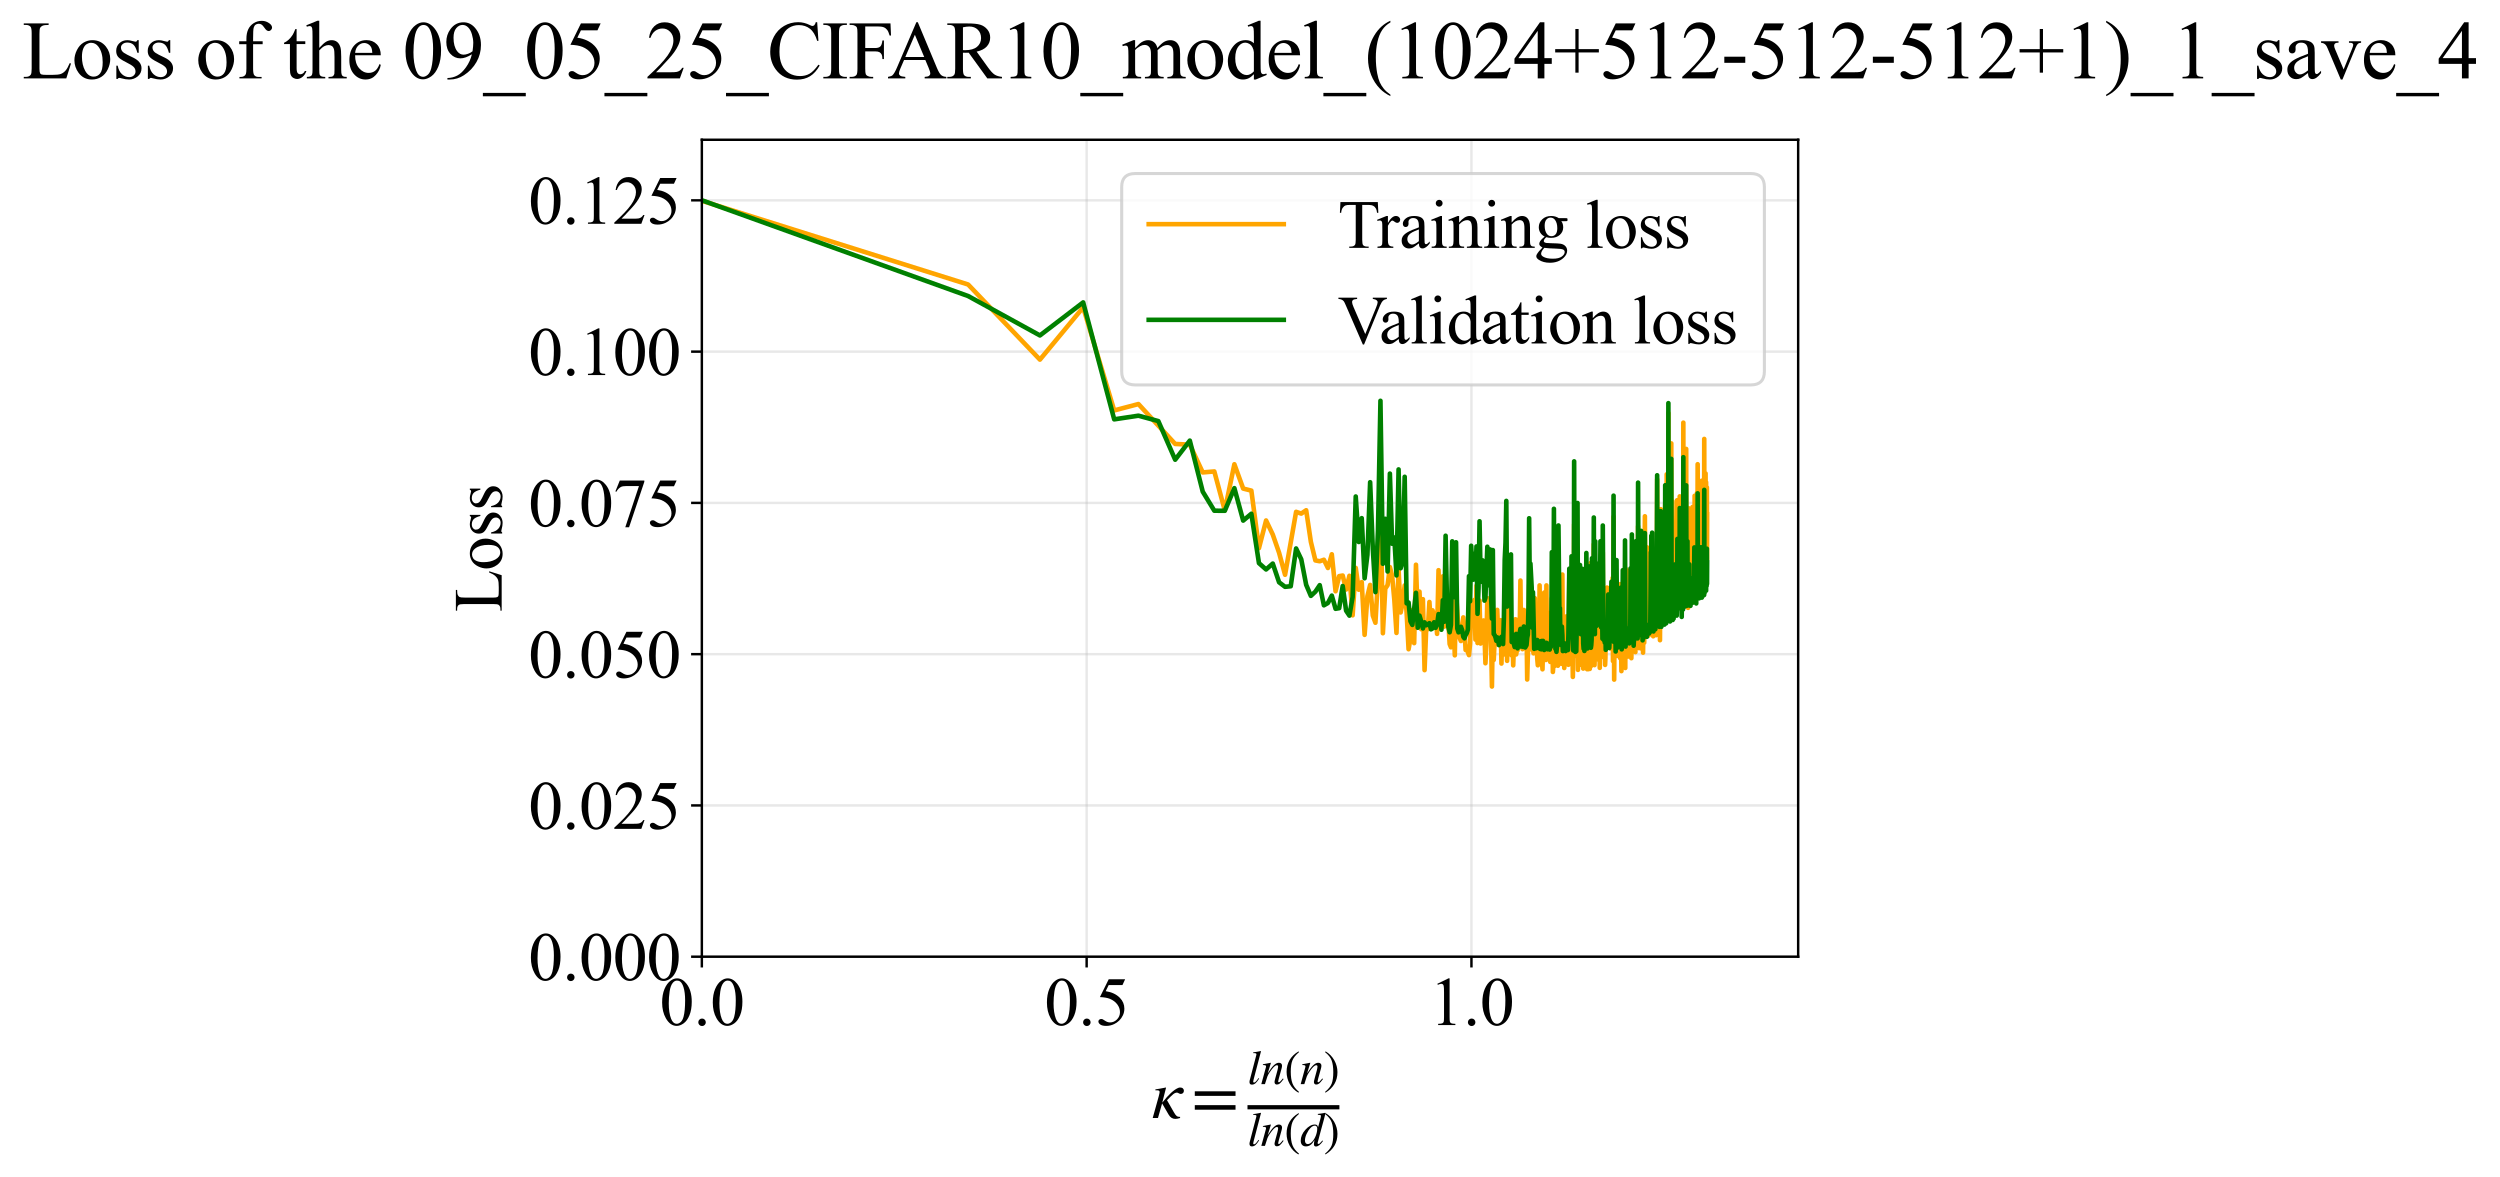 <?xml version="1.0" encoding="utf-8" standalone="no"?>
<!DOCTYPE svg PUBLIC "-//W3C//DTD SVG 1.1//EN"
  "http://www.w3.org/Graphics/SVG/1.1/DTD/svg11.dtd">
<svg xmlns:xlink="http://www.w3.org/1999/xlink" width="814.365pt" height="383.266pt" viewBox="0 0 814.365 383.266" xmlns="http://www.w3.org/2000/svg" version="1.1">
 <defs>
  <style type="text/css">*{stroke-linejoin: round; stroke-linecap: butt}</style>
 </defs>
 <g id="figure_1">
  <g id="patch_1">
   <path d="M -0 383.266 
L 814.365 383.266 
L 814.365 0 
L -0 0 
z
" style="fill: #ffffff"/>
  </g>
  <g id="axes_1">
   <g id="patch_2">
    <path d="M 228.623 311.644 
L 585.743 311.644 
L 585.743 45.532 
L 228.623 45.532 
z
" style="fill: #ffffff"/>
   </g>
   <g id="matplotlib.axis_1">
    <g id="xtick_1">
     <g id="line2d_1">
      <path d="M 228.623 311.644 
L 228.623 45.532 
" clip-path="url(#p5e9cf8faf3)" style="fill: none; stroke: #b0b0b0; stroke-opacity: 0.3; stroke-width: 0.8; stroke-linecap: square"/>
     </g>
     <g id="line2d_2">
      <defs>
       <path id="m6ab7b20aad" d="M 0 0 
L 0 3.5 
" style="stroke: #000000; stroke-width: 0.8"/>
      </defs>
      <g>
       <use xlink:href="#m6ab7b20aad" x="228.623" y="311.644" style="stroke: #000000; stroke-width: 0.8"/>
      </g>
     </g>
     <g id="text_1">
      <!-- 0.0 -->
      <g transform="translate(214.873 333.92) scale(0.22 -0.22)">
       <defs>
        <path id="TimesNewRomanPSMT-30" d="M 231 2094 
Q 231 2819 450 3342 
Q 669 3866 1031 4122 
Q 1313 4325 1613 4325 
Q 2100 4325 2488 3828 
Q 2972 3213 2972 2159 
Q 2972 1422 2759 906 
Q 2547 391 2217 158 
Q 1888 -75 1581 -75 
Q 975 -75 572 641 
Q 231 1244 231 2094 
z
M 844 2016 
Q 844 1141 1059 588 
Q 1238 122 1591 122 
Q 1759 122 1940 273 
Q 2122 425 2216 781 
Q 2359 1319 2359 2297 
Q 2359 3022 2209 3506 
Q 2097 3866 1919 4016 
Q 1791 4119 1609 4119 
Q 1397 4119 1231 3928 
Q 1006 3669 925 3112 
Q 844 2556 844 2016 
z
" transform="scale(0.016)"/>
        <path id="TimesNewRomanPSMT-2e" d="M 800 606 
Q 947 606 1047 504 
Q 1147 403 1147 259 
Q 1147 116 1045 14 
Q 944 -88 800 -88 
Q 656 -88 554 14 
Q 453 116 453 259 
Q 453 406 554 506 
Q 656 606 800 606 
z
" transform="scale(0.016)"/>
       </defs>
       <use xlink:href="#TimesNewRomanPSMT-30"/>
       <use xlink:href="#TimesNewRomanPSMT-2e" transform="translate(50 0)"/>
       <use xlink:href="#TimesNewRomanPSMT-30" transform="translate(75 0)"/>
      </g>
     </g>
    </g>
    <g id="xtick_2">
     <g id="line2d_3">
      <path d="M 353.97 311.644 
L 353.97 45.532 
" clip-path="url(#p5e9cf8faf3)" style="fill: none; stroke: #b0b0b0; stroke-opacity: 0.3; stroke-width: 0.8; stroke-linecap: square"/>
     </g>
     <g id="line2d_4">
      <g>
       <use xlink:href="#m6ab7b20aad" x="353.97" y="311.644" style="stroke: #000000; stroke-width: 0.8"/>
      </g>
     </g>
     <g id="text_2">
      <!-- 0.5 -->
      <g transform="translate(340.22 333.92) scale(0.22 -0.22)">
       <defs>
        <path id="TimesNewRomanPSMT-35" d="M 2778 4238 
L 2534 3706 
L 1259 3706 
L 981 3138 
Q 1809 3016 2294 2522 
Q 2709 2097 2709 1522 
Q 2709 1188 2573 903 
Q 2438 619 2231 419 
Q 2025 219 1772 97 
Q 1413 -75 1034 -75 
Q 653 -75 479 54 
Q 306 184 306 341 
Q 306 428 378 495 
Q 450 563 559 563 
Q 641 563 702 538 
Q 763 513 909 409 
Q 1144 247 1384 247 
Q 1750 247 2026 523 
Q 2303 800 2303 1197 
Q 2303 1581 2056 1914 
Q 1809 2247 1375 2428 
Q 1034 2569 447 2591 
L 1259 4238 
L 2778 4238 
z
" transform="scale(0.016)"/>
       </defs>
       <use xlink:href="#TimesNewRomanPSMT-30"/>
       <use xlink:href="#TimesNewRomanPSMT-2e" transform="translate(50 0)"/>
       <use xlink:href="#TimesNewRomanPSMT-35" transform="translate(75 0)"/>
      </g>
     </g>
    </g>
    <g id="xtick_3">
     <g id="line2d_5">
      <path d="M 479.317 311.644 
L 479.317 45.532 
" clip-path="url(#p5e9cf8faf3)" style="fill: none; stroke: #b0b0b0; stroke-opacity: 0.3; stroke-width: 0.8; stroke-linecap: square"/>
     </g>
     <g id="line2d_6">
      <g>
       <use xlink:href="#m6ab7b20aad" x="479.317" y="311.644" style="stroke: #000000; stroke-width: 0.8"/>
      </g>
     </g>
     <g id="text_3">
      <!-- 1.0 -->
      <g transform="translate(465.567 333.92) scale(0.22 -0.22)">
       <defs>
        <path id="TimesNewRomanPSMT-31" d="M 750 3822 
L 1781 4325 
L 1884 4325 
L 1884 747 
Q 1884 391 1914 303 
Q 1944 216 2037 169 
Q 2131 122 2419 116 
L 2419 0 
L 825 0 
L 825 116 
Q 1125 122 1212 167 
Q 1300 213 1334 289 
Q 1369 366 1369 747 
L 1369 3034 
Q 1369 3497 1338 3628 
Q 1316 3728 1258 3775 
Q 1200 3822 1119 3822 
Q 1003 3822 797 3725 
L 750 3822 
z
" transform="scale(0.016)"/>
       </defs>
       <use xlink:href="#TimesNewRomanPSMT-31"/>
       <use xlink:href="#TimesNewRomanPSMT-2e" transform="translate(50 0)"/>
       <use xlink:href="#TimesNewRomanPSMT-30" transform="translate(75 0)"/>
      </g>
     </g>
    </g>
    <g id="text_4">
     <!-- $\kappa  = \frac{ln(n)}{ln(d)}$ -->
     <g transform="translate(375.173 364.186) scale(0.22 -0.22)">
      <defs>
       <path id="STIXGeneral-Italic-3ba" d="M 979 1440 
L 998 1446 
Q 1850 2541 2464 2790 
Q 2547 2822 2630 2822 
Q 2797 2822 2886 2736 
Q 2976 2650 2976 2522 
Q 2976 2387 2893 2307 
Q 2810 2227 2682 2227 
Q 2605 2227 2502 2288 
Q 2400 2349 2336 2349 
Q 2170 2349 1990 2205 
Q 1811 2061 1414 1645 
L 2042 544 
Q 2202 262 2310 182 
Q 2419 102 2624 102 
L 2624 0 
Q 2374 -83 2182 -83 
Q 1786 -83 1555 326 
L 960 1350 
L 576 0 
L 90 0 
L 640 1978 
Q 730 2317 730 2406 
Q 730 2560 518 2560 
L 339 2560 
L 339 2650 
Q 678 2694 1306 2822 
L 1325 2803 
L 979 1440 
z
" transform="scale(0.016)"/>
       <path id="STIXGeneral-Regular-3d" d="M 4077 2048 
L 307 2048 
L 307 2470 
L 4077 2470 
L 4077 2048 
z
M 4077 768 
L 307 768 
L 307 1190 
L 4077 1190 
L 4077 768 
z
" transform="scale(0.016)"/>
       <path id="STIXGeneral-Italic-6c" d="M 1786 4339 
L 806 595 
Q 755 410 755 320 
Q 755 205 864 205 
Q 1037 205 1293 570 
L 1453 794 
L 1542 730 
Q 1254 275 1046 102 
Q 838 -70 576 -70 
Q 262 -70 262 288 
Q 262 397 288 480 
L 1165 3834 
Q 1184 3898 1184 3955 
Q 1184 4096 870 4096 
L 755 4096 
L 755 4198 
Q 1203 4250 1747 4371 
L 1786 4339 
z
" transform="scale(0.016)"/>
       <path id="STIXGeneral-Italic-6e" d="M 2944 749 
L 3034 666 
Q 2707 218 2534 80 
Q 2362 -58 2138 -58 
Q 2010 -58 1923 28 
Q 1837 115 1837 288 
Q 1837 390 1939 768 
L 2221 1805 
Q 2310 2150 2310 2310 
Q 2310 2496 2157 2496 
Q 1971 2496 1750 2275 
Q 1530 2054 1210 1587 
Q 998 1274 899 1024 
Q 800 774 570 0 
L 90 0 
L 704 2240 
Q 717 2304 717 2349 
Q 717 2445 630 2480 
Q 544 2515 301 2522 
L 301 2624 
Q 550 2675 857 2729 
Q 1165 2784 1338 2822 
L 1363 2810 
L 934 1414 
Q 1408 2170 1753 2496 
Q 2099 2822 2413 2822 
Q 2611 2822 2720 2716 
Q 2829 2611 2829 2432 
Q 2829 2272 2765 2048 
L 2406 749 
Q 2317 429 2317 358 
Q 2317 243 2419 243 
Q 2541 243 2810 582 
Q 2854 634 2944 749 
z
" transform="scale(0.016)"/>
       <path id="STIXGeneral-Regular-28" d="M 1946 -1030 
L 1869 -1133 
Q 1126 -710 716 32 
Q 307 774 307 1613 
Q 307 3386 1888 4326 
L 1946 4224 
Q 1293 3667 1075 3126 
Q 858 2586 858 1632 
Q 858 685 1082 96 
Q 1306 -493 1946 -1030 
z
" transform="scale(0.016)"/>
       <path id="STIXGeneral-Regular-29" d="M 186 4224 
L 262 4326 
Q 992 3891 1408 3148 
Q 1824 2406 1824 1581 
Q 1824 -166 243 -1133 
L 186 -1030 
Q 845 -486 1059 54 
Q 1274 595 1274 1562 
Q 1274 2534 1059 3120 
Q 845 3706 186 4224 
z
" transform="scale(0.016)"/>
       <path id="STIXGeneral-Italic-64" d="M 3334 4371 
L 3373 4333 
L 3123 3360 
L 2739 1958 
Q 2323 429 2323 384 
Q 2323 256 2438 256 
Q 2522 256 2614 336 
Q 2707 416 2963 710 
L 3040 646 
Q 2547 -83 2099 -83 
Q 1978 -83 1907 -6 
Q 1837 70 1837 205 
Q 1837 397 1920 774 
Q 1645 307 1379 118 
Q 1114 -70 781 -70 
Q 461 -70 278 125 
Q 96 320 96 678 
Q 96 1440 713 2131 
Q 1331 2822 1965 2822 
Q 2163 2822 2256 2732 
Q 2349 2643 2381 2451 
L 2387 2451 
L 2675 3494 
Q 2765 3808 2765 3949 
Q 2765 4051 2694 4076 
Q 2624 4102 2355 4115 
L 2355 4224 
Q 2848 4269 3334 4371 
z
M 2278 2310 
Q 2278 2477 2185 2576 
Q 2093 2675 1978 2675 
Q 1677 2675 1395 2381 
Q 1075 2042 864 1571 
Q 653 1101 653 704 
Q 653 486 752 361 
Q 851 237 1024 237 
Q 1312 237 1606 550 
Q 1901 864 2089 1350 
Q 2278 1837 2278 2310 
z
" transform="scale(0.016)"/>
      </defs>
      <use xlink:href="#STIXGeneral-Italic-3ba" transform="translate(0 0.003)"/>
      <use xlink:href="#STIXGeneral-Regular-3d" transform="translate(58.84 0.003)"/>
      <use xlink:href="#STIXGeneral-Italic-6c" transform="translate(141.78 50.192) scale(0.7)"/>
      <use xlink:href="#STIXGeneral-Italic-6e" transform="translate(161.24 50.192) scale(0.7)"/>
      <use xlink:href="#STIXGeneral-Regular-28" transform="translate(196.24 50.192) scale(0.7)"/>
      <use xlink:href="#STIXGeneral-Italic-6e" transform="translate(219.55 50.192) scale(0.7)"/>
      <use xlink:href="#STIXGeneral-Regular-29" transform="translate(254.55 50.192) scale(0.7)"/>
      <use xlink:href="#STIXGeneral-Italic-6c" transform="translate(141.78 -41.258) scale(0.7)"/>
      <use xlink:href="#STIXGeneral-Italic-6e" transform="translate(161.24 -41.258) scale(0.7)"/>
      <use xlink:href="#STIXGeneral-Regular-28" transform="translate(196.24 -41.258) scale(0.7)"/>
      <use xlink:href="#STIXGeneral-Italic-64" transform="translate(219.55 -41.258) scale(0.7)"/>
      <use xlink:href="#STIXGeneral-Regular-29" transform="translate(254.55 -41.258) scale(0.7)"/>
      <path d="M 141.78 12.8 
L 141.78 19.05 
L 277.86 19.05 
L 277.86 12.8 
L 141.78 12.8 
z
"/>
     </g>
    </g>
   </g>
   <g id="matplotlib.axis_2">
    <g id="ytick_1">
     <g id="line2d_7">
      <path d="M 228.623 311.644 
L 585.743 311.644 
" clip-path="url(#p5e9cf8faf3)" style="fill: none; stroke: #b0b0b0; stroke-opacity: 0.3; stroke-width: 0.8; stroke-linecap: square"/>
     </g>
     <g id="line2d_8">
      <defs>
       <path id="m8c64385ee9" d="M 0 0 
L -3.5 0 
" style="stroke: #000000; stroke-width: 0.8"/>
      </defs>
      <g>
       <use xlink:href="#m8c64385ee9" x="228.623" y="311.644" style="stroke: #000000; stroke-width: 0.8"/>
      </g>
     </g>
     <g id="text_5">
      <!-- 0.000 -->
      <g transform="translate(172.123 319.282) scale(0.22 -0.22)">
       <use xlink:href="#TimesNewRomanPSMT-30"/>
       <use xlink:href="#TimesNewRomanPSMT-2e" transform="translate(50 0)"/>
       <use xlink:href="#TimesNewRomanPSMT-30" transform="translate(75 0)"/>
       <use xlink:href="#TimesNewRomanPSMT-30" transform="translate(125 0)"/>
       <use xlink:href="#TimesNewRomanPSMT-30" transform="translate(175 0)"/>
      </g>
     </g>
    </g>
    <g id="ytick_2">
     <g id="line2d_9">
      <path d="M 228.623 262.367 
L 585.743 262.367 
" clip-path="url(#p5e9cf8faf3)" style="fill: none; stroke: #b0b0b0; stroke-opacity: 0.3; stroke-width: 0.8; stroke-linecap: square"/>
     </g>
     <g id="line2d_10">
      <g>
       <use xlink:href="#m8c64385ee9" x="228.623" y="262.367" style="stroke: #000000; stroke-width: 0.8"/>
      </g>
     </g>
     <g id="text_6">
      <!-- 0.025 -->
      <g transform="translate(172.123 270.005) scale(0.22 -0.22)">
       <defs>
        <path id="TimesNewRomanPSMT-32" d="M 2934 816 
L 2638 0 
L 138 0 
L 138 116 
Q 1241 1122 1691 1759 
Q 2141 2397 2141 2925 
Q 2141 3328 1894 3587 
Q 1647 3847 1303 3847 
Q 991 3847 742 3664 
Q 494 3481 375 3128 
L 259 3128 
Q 338 3706 661 4015 
Q 984 4325 1469 4325 
Q 1984 4325 2329 3994 
Q 2675 3663 2675 3213 
Q 2675 2891 2525 2569 
Q 2294 2063 1775 1497 
Q 997 647 803 472 
L 1909 472 
Q 2247 472 2383 497 
Q 2519 522 2628 598 
Q 2738 675 2819 816 
L 2934 816 
z
" transform="scale(0.016)"/>
       </defs>
       <use xlink:href="#TimesNewRomanPSMT-30"/>
       <use xlink:href="#TimesNewRomanPSMT-2e" transform="translate(50 0)"/>
       <use xlink:href="#TimesNewRomanPSMT-30" transform="translate(75 0)"/>
       <use xlink:href="#TimesNewRomanPSMT-32" transform="translate(125 0)"/>
       <use xlink:href="#TimesNewRomanPSMT-35" transform="translate(175 0)"/>
      </g>
     </g>
    </g>
    <g id="ytick_3">
     <g id="line2d_11">
      <path d="M 228.623 213.09 
L 585.743 213.09 
" clip-path="url(#p5e9cf8faf3)" style="fill: none; stroke: #b0b0b0; stroke-opacity: 0.3; stroke-width: 0.8; stroke-linecap: square"/>
     </g>
     <g id="line2d_12">
      <g>
       <use xlink:href="#m8c64385ee9" x="228.623" y="213.09" style="stroke: #000000; stroke-width: 0.8"/>
      </g>
     </g>
     <g id="text_7">
      <!-- 0.050 -->
      <g transform="translate(172.123 220.728) scale(0.22 -0.22)">
       <use xlink:href="#TimesNewRomanPSMT-30"/>
       <use xlink:href="#TimesNewRomanPSMT-2e" transform="translate(50 0)"/>
       <use xlink:href="#TimesNewRomanPSMT-30" transform="translate(75 0)"/>
       <use xlink:href="#TimesNewRomanPSMT-35" transform="translate(125 0)"/>
       <use xlink:href="#TimesNewRomanPSMT-30" transform="translate(175 0)"/>
      </g>
     </g>
    </g>
    <g id="ytick_4">
     <g id="line2d_13">
      <path d="M 228.623 163.813 
L 585.743 163.813 
" clip-path="url(#p5e9cf8faf3)" style="fill: none; stroke: #b0b0b0; stroke-opacity: 0.3; stroke-width: 0.8; stroke-linecap: square"/>
     </g>
     <g id="line2d_14">
      <g>
       <use xlink:href="#m8c64385ee9" x="228.623" y="163.813" style="stroke: #000000; stroke-width: 0.8"/>
      </g>
     </g>
     <g id="text_8">
      <!-- 0.075 -->
      <g transform="translate(172.123 171.452) scale(0.22 -0.22)">
       <defs>
        <path id="TimesNewRomanPSMT-37" d="M 644 4238 
L 2916 4238 
L 2916 4119 
L 1503 -88 
L 1153 -88 
L 2419 3728 
L 1253 3728 
Q 900 3728 750 3644 
Q 488 3500 328 3200 
L 238 3234 
L 644 4238 
z
" transform="scale(0.016)"/>
       </defs>
       <use xlink:href="#TimesNewRomanPSMT-30"/>
       <use xlink:href="#TimesNewRomanPSMT-2e" transform="translate(50 0)"/>
       <use xlink:href="#TimesNewRomanPSMT-30" transform="translate(75 0)"/>
       <use xlink:href="#TimesNewRomanPSMT-37" transform="translate(125 0)"/>
       <use xlink:href="#TimesNewRomanPSMT-35" transform="translate(175 0)"/>
      </g>
     </g>
    </g>
    <g id="ytick_5">
     <g id="line2d_15">
      <path d="M 228.623 114.537 
L 585.743 114.537 
" clip-path="url(#p5e9cf8faf3)" style="fill: none; stroke: #b0b0b0; stroke-opacity: 0.3; stroke-width: 0.8; stroke-linecap: square"/>
     </g>
     <g id="line2d_16">
      <g>
       <use xlink:href="#m8c64385ee9" x="228.623" y="114.537" style="stroke: #000000; stroke-width: 0.8"/>
      </g>
     </g>
     <g id="text_9">
      <!-- 0.100 -->
      <g transform="translate(172.123 122.175) scale(0.22 -0.22)">
       <use xlink:href="#TimesNewRomanPSMT-30"/>
       <use xlink:href="#TimesNewRomanPSMT-2e" transform="translate(50 0)"/>
       <use xlink:href="#TimesNewRomanPSMT-31" transform="translate(75 0)"/>
       <use xlink:href="#TimesNewRomanPSMT-30" transform="translate(125 0)"/>
       <use xlink:href="#TimesNewRomanPSMT-30" transform="translate(175 0)"/>
      </g>
     </g>
    </g>
    <g id="ytick_6">
     <g id="line2d_17">
      <path d="M 228.623 65.26 
L 585.743 65.26 
" clip-path="url(#p5e9cf8faf3)" style="fill: none; stroke: #b0b0b0; stroke-opacity: 0.3; stroke-width: 0.8; stroke-linecap: square"/>
     </g>
     <g id="line2d_18">
      <g>
       <use xlink:href="#m8c64385ee9" x="228.623" y="65.26" style="stroke: #000000; stroke-width: 0.8"/>
      </g>
     </g>
     <g id="text_10">
      <!-- 0.125 -->
      <g transform="translate(172.123 72.898) scale(0.22 -0.22)">
       <use xlink:href="#TimesNewRomanPSMT-30"/>
       <use xlink:href="#TimesNewRomanPSMT-2e" transform="translate(50 0)"/>
       <use xlink:href="#TimesNewRomanPSMT-31" transform="translate(75 0)"/>
       <use xlink:href="#TimesNewRomanPSMT-32" transform="translate(125 0)"/>
       <use xlink:href="#TimesNewRomanPSMT-35" transform="translate(175 0)"/>
      </g>
     </g>
    </g>
    <g id="text_11">
     <!-- Loss -->
     <g transform="translate(163.417 199.369) rotate(-90) scale(0.22 -0.22)">
      <defs>
       <path id="TimesNewRomanPSMT-4c" d="M 3669 1172 
L 3772 1150 
L 3409 0 
L 128 0 
L 128 116 
L 288 116 
Q 556 116 672 291 
Q 738 391 738 753 
L 738 3488 
Q 738 3884 650 3984 
Q 528 4122 288 4122 
L 128 4122 
L 128 4238 
L 2047 4238 
L 2047 4122 
Q 1709 4125 1573 4059 
Q 1438 3994 1388 3894 
Q 1338 3794 1338 3416 
L 1338 753 
Q 1338 494 1388 397 
Q 1425 331 1503 300 
Q 1581 269 1991 269 
L 2300 269 
Q 2788 269 2984 341 
Q 3181 413 3343 595 
Q 3506 778 3669 1172 
z
" transform="scale(0.016)"/>
       <path id="TimesNewRomanPSMT-6f" d="M 1600 2947 
Q 2250 2947 2644 2453 
Q 2978 2031 2978 1484 
Q 2978 1100 2793 706 
Q 2609 313 2286 112 
Q 1963 -88 1566 -88 
Q 919 -88 538 428 
Q 216 863 216 1403 
Q 216 1797 411 2186 
Q 606 2575 925 2761 
Q 1244 2947 1600 2947 
z
M 1503 2744 
Q 1338 2744 1170 2645 
Q 1003 2547 900 2300 
Q 797 2053 797 1666 
Q 797 1041 1045 587 
Q 1294 134 1700 134 
Q 2003 134 2200 384 
Q 2397 634 2397 1244 
Q 2397 2006 2069 2444 
Q 1847 2744 1503 2744 
z
" transform="scale(0.016)"/>
       <path id="TimesNewRomanPSMT-73" d="M 2050 2947 
L 2050 1972 
L 1947 1972 
Q 1828 2431 1642 2597 
Q 1456 2763 1169 2763 
Q 950 2763 815 2647 
Q 681 2531 681 2391 
Q 681 2216 781 2091 
Q 878 1963 1175 1819 
L 1631 1597 
Q 2266 1288 2266 781 
Q 2266 391 1970 151 
Q 1675 -88 1309 -88 
Q 1047 -88 709 6 
Q 606 38 541 38 
Q 469 38 428 -44 
L 325 -44 
L 325 978 
L 428 978 
Q 516 541 762 319 
Q 1009 97 1316 97 
Q 1531 97 1667 223 
Q 1803 350 1803 528 
Q 1803 744 1651 891 
Q 1500 1038 1047 1263 
Q 594 1488 453 1669 
Q 313 1847 313 2119 
Q 313 2472 555 2709 
Q 797 2947 1181 2947 
Q 1350 2947 1591 2875 
Q 1750 2828 1803 2828 
Q 1853 2828 1881 2850 
Q 1909 2872 1947 2947 
L 2050 2947 
z
" transform="scale(0.016)"/>
      </defs>
      <use xlink:href="#TimesNewRomanPSMT-4c"/>
      <use xlink:href="#TimesNewRomanPSMT-6f" transform="translate(61.084 0)"/>
      <use xlink:href="#TimesNewRomanPSMT-73" transform="translate(111.084 0)"/>
      <use xlink:href="#TimesNewRomanPSMT-73" transform="translate(150 0)"/>
     </g>
    </g>
   </g>
   <g id="line2d_19">
    <path d="M 228.623 65.41 
L 315.364 92.679 
L 338.751 117.145 
L 352.838 100.133 
L 362.95 133.697 
L 370.843 131.618 
L 382.81 144.614 
L 387.575 144.842 
L 391.786 153.891 
L 395.557 153.57 
L 398.971 166.267 
L 402.091 151.234 
L 404.963 159.15 
L 407.624 159.819 
L 410.102 178.552 
L 412.421 169.546 
L 414.6 174.13 
L 416.656 180.057 
L 418.601 187.226 
L 422.203 166.73 
L 423.877 167.302 
L 425.478 166.213 
L 427.011 176.516 
L 428.481 182.554 
L 429.894 182.825 
L 431.254 182.342 
L 432.565 185.017 
L 433.829 180.562 
L 435.051 192.599 
L 436.233 187.671 
L 437.378 187.482 
L 438.488 192.041 
L 439.564 187.557 
L 440.609 200.441 
L 441.625 184.996 
L 442.614 192.097 
L 443.576 189.628 
L 444.513 206.792 
L 445.426 194.213 
L 446.317 190.538 
L 447.186 200.503 
L 448.035 202.86 
L 448.865 188.661 
L 449.676 162.444 
L 450.469 206.271 
L 451.245 191.73 
L 452.005 190.604 
L 452.749 184.734 
L 453.479 187.574 
L 454.193 195.369 
L 454.894 206.173 
L 455.582 185.397 
L 456.257 199.5 
L 456.919 196.316 
L 457.57 190.699 
L 458.209 199.706 
L 458.837 211.482 
L 459.454 208.018 
L 460.061 198.709 
L 460.657 209.497 
L 461.245 183.956 
L 461.822 201.234 
L 462.391 192.724 
L 462.951 204.969 
L 463.502 195.18 
L 464.045 218.297 
L 464.58 204.807 
L 465.108 204.973 
L 465.627 196.095 
L 466.14 204.127 
L 466.645 198.816 
L 467.143 201.671 
L 467.634 199.668 
L 468.119 206.477 
L 468.598 185.734 
L 469.07 204.153 
L 469.536 201.381 
L 469.996 187.739 
L 470.45 204.123 
L 470.899 198.285 
L 471.342 202.361 
L 471.78 202.155 
L 472.213 209.786 
L 472.64 210.852 
L 473.063 195.958 
L 473.48 201.273 
L 473.893 213.468 
L 474.302 193.012 
L 475.104 205.315 
L 475.499 207.916 
L 475.89 208.807 
L 476.659 201.11 
L 477.037 205.247 
L 477.411 211.714 
L 477.782 210.568 
L 478.149 212.469 
L 478.512 213.398 
L 478.871 209.706 
L 479.227 196.414 
L 479.58 202.889 
L 479.929 196.835 
L 480.275 195.43 
L 480.617 208.345 
L 480.956 190.794 
L 481.293 209.465 
L 481.956 195.65 
L 482.283 209.63 
L 482.607 204.807 
L 482.928 205.073 
L 483.246 202.124 
L 483.562 206.604 
L 483.875 216.047 
L 484.185 209.599 
L 484.493 194.814 
L 485.1 205.113 
L 485.4 198.226 
L 485.697 208.157 
L 485.992 223.638 
L 486.285 204.413 
L 486.575 214.983 
L 487.149 202.483 
L 487.432 209.876 
L 487.713 198.664 
L 487.993 205.774 
L 488.269 209.417 
L 488.544 203.022 
L 488.817 202.03 
L 489.088 216.146 
L 489.356 206.262 
L 489.623 204.067 
L 489.888 213.182 
L 490.671 187.091 
L 490.928 215.277 
L 491.184 204.998 
L 491.437 206.777 
L 491.939 196.745 
L 492.434 213.505 
L 492.679 207.044 
L 492.923 216.741 
L 493.164 209.809 
L 493.405 209.416 
L 493.643 201.723 
L 493.88 213.176 
L 494.116 211.776 
L 494.35 211.836 
L 494.582 201.861 
L 494.813 209.695 
L 495.042 204.79 
L 495.271 189.114 
L 495.497 209.987 
L 495.722 203.591 
L 495.946 211.464 
L 496.169 201.437 
L 496.39 198.697 
L 496.609 208.123 
L 496.828 209.015 
L 497.045 203.639 
L 497.261 204.177 
L 497.475 221.345 
L 497.9 205.596 
L 498.111 190.53 
L 498.321 202.802 
L 498.529 194.706 
L 498.942 211.604 
L 499.147 205.208 
L 499.351 211.484 
L 499.553 212.818 
L 499.755 212.332 
L 499.955 194.852 
L 500.154 209.857 
L 500.352 203.811 
L 500.549 206.79 
L 500.745 214.528 
L 500.94 216.715 
L 501.134 205.595 
L 501.326 214.713 
L 501.518 190.686 
L 501.709 209.157 
L 501.899 215.203 
L 502.087 205.767 
L 502.275 215.657 
L 502.462 218.021 
L 503.017 193.029 
L 503.2 212.364 
L 503.382 202.882 
L 503.563 214.982 
L 503.743 190.694 
L 503.923 213.597 
L 504.101 207.862 
L 504.279 213.413 
L 504.456 199.694 
L 504.632 211.913 
L 504.807 214.703 
L 504.981 215.614 
L 505.154 212.745 
L 505.327 215.057 
L 505.499 194.935 
L 505.84 218.885 
L 506.009 216.668 
L 506.178 186.538 
L 506.345 215.485 
L 506.512 216.889 
L 506.678 205.914 
L 506.844 205.151 
L 507.009 213.129 
L 507.173 212.315 
L 507.336 213.075 
L 507.498 216.848 
L 507.66 202.349 
L 507.821 203.596 
L 507.981 213.608 
L 508.141 214.344 
L 508.3 213.862 
L 508.458 189.41 
L 508.616 216.22 
L 508.772 216.195 
L 508.929 187.145 
L 509.084 208.815 
L 509.239 202.859 
L 509.393 203.552 
L 509.547 217.596 
L 509.7 215.068 
L 509.852 209.243 
L 510.003 216.398 
L 510.305 200.766 
L 510.454 210.528 
L 510.603 207.396 
L 510.9 216.551 
L 511.047 208.813 
L 511.194 187.543 
L 511.34 209.87 
L 511.485 206.338 
L 511.774 214.444 
L 511.918 194.843 
L 512.061 208.859 
L 512.204 210.663 
L 512.346 220.497 
L 512.488 212.442 
L 512.628 211.844 
L 512.769 170.873 
L 512.909 213.671 
L 513.048 205.414 
L 513.187 210.757 
L 513.325 195.166 
L 513.463 212.055 
L 513.6 212.073 
L 513.737 211.574 
L 513.873 189.977 
L 514.009 218.211 
L 514.144 206.154 
L 514.278 204.251 
L 514.412 210.084 
L 514.546 206.322 
L 514.679 196.868 
L 514.812 216.554 
L 514.944 214.182 
L 515.076 200.979 
L 515.338 212.97 
L 515.468 198.774 
L 515.727 217.79 
L 515.856 217.489 
L 515.985 189.461 
L 516.24 215.284 
L 516.367 202.03 
L 516.494 206.218 
L 516.62 215.523 
L 516.746 196.065 
L 516.996 217.997 
L 517.121 211.28 
L 517.245 197.859 
L 517.368 217.983 
L 517.491 215.429 
L 517.614 198.24 
L 517.858 217.9 
L 517.98 216.777 
L 518.101 183.411 
L 518.342 216.892 
L 518.462 213.825 
L 518.582 199.55 
L 518.701 207.529 
L 518.938 204.618 
L 519.056 208 
L 519.173 177.322 
L 519.407 216.661 
L 519.524 212.073 
L 519.64 186.946 
L 519.756 208.597 
L 519.871 200.722 
L 519.986 209.736 
L 520.1 199.5 
L 520.215 209.204 
L 520.329 197.62 
L 520.442 199.734 
L 520.555 204.751 
L 520.668 204.762 
L 520.781 214.984 
L 521.004 198.595 
L 521.116 217.55 
L 521.338 187.544 
L 521.448 192.499 
L 521.558 214.113 
L 521.668 205.294 
L 521.995 209.208 
L 522.103 179.964 
L 522.212 207.048 
L 522.319 206.094 
L 522.427 198.552 
L 522.534 210.64 
L 522.641 198.041 
L 522.853 216.587 
L 522.959 214.265 
L 523.065 197.632 
L 523.17 209.047 
L 523.275 197.917 
L 523.38 203.875 
L 523.484 191.397 
L 523.588 209.774 
L 523.692 209.03 
L 523.795 191.58 
L 524.001 202.502 
L 524.104 206.872 
L 524.206 206.471 
L 524.308 193.842 
L 524.41 207.851 
L 524.511 194.32 
L 524.713 211.271 
L 524.914 194.787 
L 525.014 208.437 
L 525.114 202.068 
L 525.213 207.155 
L 525.313 188.26 
L 525.412 215.33 
L 525.51 212.367 
L 525.609 168.314 
L 525.805 221.382 
L 525.999 197.962 
L 526.193 206.802 
L 526.29 196.112 
L 526.386 208.047 
L 526.578 196.628 
L 526.674 213.632 
L 526.864 190.368 
L 526.959 208.248 
L 527.053 205.645 
L 527.147 203.996 
L 527.242 207.51 
L 527.335 205.097 
L 527.429 210.907 
L 527.522 197.865 
L 527.615 199.733 
L 527.708 214.337 
L 527.801 190.272 
L 527.893 208.717 
L 527.985 205.175 
L 528.169 218.613 
L 528.26 204.656 
L 528.351 212.399 
L 528.442 208.11 
L 528.533 208.648 
L 528.624 193.889 
L 528.714 214.766 
L 528.804 197.162 
L 528.894 204.726 
L 528.983 198.009 
L 529.073 199.126 
L 529.251 217.446 
L 529.34 189.481 
L 529.428 217.591 
L 529.516 185.239 
L 529.692 202.444 
L 529.78 196.153 
L 529.867 209.585 
L 529.955 199.751 
L 530.042 213.531 
L 530.128 206.469 
L 530.215 185.892 
L 530.302 213.887 
L 530.388 205.989 
L 530.645 192.799 
L 530.901 209.436 
L 531.07 200.61 
L 531.154 189.938 
L 531.239 204.9 
L 531.323 195.022 
L 531.406 214.406 
L 531.49 208.13 
L 531.573 185.758 
L 531.657 200.257 
L 531.74 197.379 
L 531.822 209.577 
L 531.905 198.997 
L 531.988 210.142 
L 532.07 209.343 
L 532.234 186.334 
L 532.397 201.063 
L 532.478 198.785 
L 532.56 198.959 
L 532.721 212.421 
L 532.963 188.141 
L 533.043 209.727 
L 533.123 196.002 
L 533.202 208.082 
L 533.282 190.493 
L 533.441 206.835 
L 533.52 202.608 
L 533.598 171.446 
L 533.677 204.992 
L 533.756 203.375 
L 533.834 197.464 
L 533.912 211.124 
L 533.99 184.617 
L 534.068 193.791 
L 534.146 208.032 
L 534.223 186.931 
L 534.378 204.848 
L 534.455 191.906 
L 534.532 204.313 
L 534.608 183.479 
L 534.685 183.48 
L 534.989 211.595 
L 535.141 200.964 
L 535.216 212.606 
L 535.441 193.62 
L 535.516 197.242 
L 535.591 209.361 
L 535.814 168.182 
L 535.962 202.743 
L 536.035 202.749 
L 536.256 184.505 
L 536.402 199.493 
L 536.475 178.256 
L 536.547 187.115 
L 536.62 199.176 
L 536.764 182.129 
L 537.052 207.007 
L 537.195 195.764 
L 537.337 203.865 
L 537.479 191.718 
L 537.62 206.046 
L 537.761 186.856 
L 537.831 195.341 
L 537.901 186.407 
L 538.041 206.497 
L 538.11 199.657 
L 538.18 179.578 
L 538.249 183.95 
L 538.319 185.767 
L 538.388 201.562 
L 538.457 195.826 
L 538.525 207.267 
L 538.594 182.23 
L 538.663 203.302 
L 538.731 193.491 
L 538.935 201.849 
L 539.003 202.789 
L 539.139 187.719 
L 539.274 202.813 
L 539.341 183.749 
L 539.475 206.907 
L 539.742 177.833 
L 539.808 156.161 
L 539.941 193.551 
L 540.007 199.748 
L 540.139 186.099 
L 540.204 191.311 
L 540.27 189.529 
L 540.335 179.88 
L 540.401 191.689 
L 540.466 181.298 
L 540.596 201.41 
L 540.661 183.956 
L 540.726 208.545 
L 540.79 199.347 
L 540.983 165.866 
L 541.112 203.486 
L 541.176 178.417 
L 541.24 188.076 
L 541.43 175.454 
L 541.557 198.278 
L 541.746 168.236 
L 541.809 197.582 
L 541.872 195.947 
L 541.997 198.118 
L 542.059 185.464 
L 542.122 200.101 
L 542.184 167.767 
L 542.246 180.727 
L 542.37 197.709 
L 542.431 164.305 
L 542.493 188.67 
L 542.555 164.658 
L 542.616 180.937 
L 542.739 194.239 
L 542.8 181.411 
L 542.861 199.304 
L 542.922 154.513 
L 542.983 191.86 
L 543.043 188.635 
L 543.104 192.835 
L 543.345 180.676 
L 543.405 200.448 
L 543.466 134.565 
L 543.525 194.938 
L 543.585 181.882 
L 543.645 169.506 
L 543.705 197.36 
L 543.764 191.749 
L 543.824 173.64 
L 543.942 194.629 
L 544.001 178.607 
L 544.06 188.179 
L 544.119 181.139 
L 544.178 189.944 
L 544.237 185.104 
L 544.295 182.2 
L 544.354 185.846 
L 544.413 144.43 
L 544.471 191.477 
L 544.529 181.469 
L 544.587 195.494 
L 544.703 163.221 
L 544.761 171.389 
L 544.819 190.567 
L 544.877 183.059 
L 544.935 176.754 
L 544.992 180.527 
L 545.107 188.708 
L 545.221 181.012 
L 545.278 192.102 
L 545.335 185.092 
L 545.392 170.662 
L 545.449 180.291 
L 545.506 189.371 
L 545.562 183.091 
L 545.619 170.791 
L 545.675 182.658 
L 545.732 172.35 
L 545.844 194.424 
L 545.9 182.824 
L 545.956 192.911 
L 546.012 194.429 
L 546.068 178.044 
L 546.124 186.062 
L 546.18 182.78 
L 546.291 162.962 
L 546.457 187.592 
L 546.512 188.452 
L 546.622 188.464 
L 546.677 180.61 
L 546.732 175.739 
L 546.896 191.365 
L 547.005 186.772 
L 547.113 193.396 
L 547.167 161.692 
L 547.222 181.927 
L 547.276 189.878 
L 547.329 173.294 
L 547.383 175.005 
L 547.491 189.574 
L 547.544 179.809 
L 547.651 179.884 
L 547.705 176.242 
L 547.811 190.644 
L 547.864 169.471 
L 547.917 181.357 
L 548.023 188.46 
L 548.076 180.838 
L 548.129 190.607 
L 548.182 176.522 
L 548.234 177.056 
L 548.287 187.021 
L 548.339 137.676 
L 548.392 182.184 
L 548.496 171.435 
L 548.548 184.419 
L 548.6 182.231 
L 548.652 174.644 
L 548.704 183.187 
L 548.756 179.574 
L 548.808 182.43 
L 548.86 195.062 
L 548.911 184.113 
L 548.963 178.227 
L 549.014 192.263 
L 549.066 180.215 
L 549.117 179.723 
L 549.168 182.947 
L 549.219 179.996 
L 549.27 146.241 
L 549.322 186.348 
L 549.372 172.916 
L 549.423 174.004 
L 549.474 187.709 
L 549.525 168.794 
L 549.576 191.968 
L 549.626 177.735 
L 549.677 165.416 
L 549.727 173.525 
L 549.778 174.978 
L 549.878 198.009 
L 549.979 165.523 
L 550.029 174.227 
L 550.178 187.142 
L 550.328 165.939 
L 550.377 166.88 
L 550.427 188.871 
L 550.525 186.612 
L 550.575 182.04 
L 550.624 191.877 
L 550.673 169.489 
L 550.771 174.403 
L 550.82 172.923 
L 550.967 188.298 
L 551.064 171.097 
L 551.113 186.69 
L 551.21 185.217 
L 551.306 165.164 
L 551.355 178.595 
L 551.403 175.87 
L 551.451 174.374 
L 551.499 165.844 
L 551.547 172.441 
L 551.595 171.733 
L 551.643 177.084 
L 551.69 175.482 
L 551.738 174.826 
L 551.786 168.749 
L 551.833 186.456 
L 551.881 183.243 
L 551.976 185.464 
L 552.023 161.503 
L 552.212 176.601 
L 552.353 188.929 
L 552.447 161.334 
L 552.494 183.403 
L 552.587 175.967 
L 552.726 182.612 
L 552.819 160.452 
L 552.912 162.315 
L 552.958 168.379 
L 553.004 151.22 
L 553.142 179.83 
L 553.188 188.03 
L 553.234 185.718 
L 553.279 174.031 
L 553.325 178.231 
L 553.371 180.144 
L 553.462 159.135 
L 553.598 159.361 
L 553.688 174.474 
L 553.824 159.72 
L 553.914 183.609 
L 553.959 170.117 
L 554.003 169.069 
L 554.048 179.38 
L 554.093 167.937 
L 554.182 172.493 
L 554.227 161.982 
L 554.271 173.47 
L 554.316 181.196 
L 554.36 156.589 
L 554.449 158.338 
L 554.625 174.6 
L 554.669 175.206 
L 554.713 171.987 
L 554.757 181.915 
L 554.801 175.141 
L 554.845 172.651 
L 554.889 160.85 
L 554.932 172.97 
L 554.976 168.068 
L 555.02 183.36 
L 555.107 175.605 
L 555.15 142.982 
L 555.194 169.762 
L 555.237 164.503 
L 555.28 166.455 
L 555.323 187.862 
L 555.367 181.446 
L 555.453 155.311 
L 555.496 162.966 
L 555.539 168.096 
L 555.582 154.216 
L 555.71 178.71 
L 555.753 157.086 
L 555.796 173.902 
L 555.881 172.717 
L 555.966 181.361 
L 556.008 158.759 
L 556.051 182.192 
L 556.093 167.531 
" clip-path="url(#p5e9cf8faf3)" style="fill: none; stroke: #ffa500; stroke-width: 1.5; stroke-linecap: square"/>
   </g>
   <g id="line2d_20">
    <path d="M 228.623 65.242 
L 315.364 96.437 
L 338.751 109.266 
L 352.838 98.504 
L 362.95 136.599 
L 370.843 135.406 
L 377.319 137.174 
L 382.81 149.744 
L 387.575 143.531 
L 391.786 160.149 
L 395.557 166.361 
L 398.971 166.386 
L 402.091 159.021 
L 404.963 169.581 
L 407.624 167.353 
L 410.102 183.441 
L 412.421 185.495 
L 414.6 183.585 
L 416.656 189.674 
L 418.601 191.152 
L 420.447 190.969 
L 422.203 178.665 
L 423.877 182.19 
L 425.478 190.494 
L 427.011 194.104 
L 428.481 192.729 
L 429.894 190.617 
L 431.254 197.176 
L 432.565 196.425 
L 433.829 194.017 
L 435.051 198.308 
L 436.233 198.108 
L 437.378 190.904 
L 438.488 198.929 
L 439.564 200.542 
L 440.609 194.473 
L 441.625 161.735 
L 442.614 176.558 
L 443.576 168.79 
L 444.513 188.362 
L 445.426 180.742 
L 446.317 157.084 
L 447.186 178.744 
L 448.035 192.873 
L 448.865 172.986 
L 449.676 130.563 
L 450.469 183.649 
L 451.245 169.001 
L 452.005 186.156 
L 452.749 154.271 
L 453.479 177.12 
L 454.193 175.076 
L 454.894 187.439 
L 455.582 152.914 
L 456.257 185.097 
L 456.919 182.966 
L 457.57 155.313 
L 458.209 196.54 
L 458.837 196.277 
L 459.454 202.369 
L 460.061 203.558 
L 461.245 193.111 
L 461.822 204.489 
L 462.391 200.536 
L 462.951 202.433 
L 463.502 204.71 
L 464.045 202.728 
L 464.58 203.674 
L 465.627 202.998 
L 466.14 205.006 
L 466.645 204.708 
L 467.143 202.711 
L 467.634 204.505 
L 468.119 203.488 
L 468.598 200.047 
L 469.07 200.209 
L 469.536 205.132 
L 469.996 195.531 
L 470.45 202.526 
L 470.899 174.515 
L 471.342 195.673 
L 471.78 204.234 
L 472.213 205.956 
L 472.64 203.556 
L 473.063 176.332 
L 473.48 194.556 
L 473.893 187.503 
L 474.302 176.65 
L 474.705 204.742 
L 475.104 205.982 
L 475.499 204.504 
L 475.89 204.171 
L 476.276 205.223 
L 476.659 207.419 
L 477.037 207.928 
L 477.411 206.889 
L 477.782 206.26 
L 478.149 205.135 
L 478.512 187.679 
L 478.871 195.882 
L 479.227 177.784 
L 479.58 184.655 
L 479.929 188.823 
L 480.275 180.391 
L 480.617 188.676 
L 480.956 178.001 
L 481.293 199.95 
L 481.626 191.396 
L 481.956 169.799 
L 482.283 187.094 
L 482.607 189.505 
L 482.928 182.529 
L 483.246 185.989 
L 483.562 195.648 
L 483.875 194.676 
L 484.493 178.1 
L 484.798 183.3 
L 485.1 190.709 
L 485.4 178.978 
L 485.697 193.885 
L 485.992 201.513 
L 486.285 179.187 
L 486.575 206.522 
L 486.863 206.854 
L 487.149 207.591 
L 487.432 208.744 
L 487.713 207.611 
L 487.993 208.641 
L 488.269 210.145 
L 488.544 208.847 
L 488.817 209.155 
L 489.088 207.448 
L 489.356 208.992 
L 489.623 209.803 
L 489.888 201.214 
L 490.151 182.476 
L 490.412 176.842 
L 490.671 163.17 
L 490.928 197.592 
L 491.184 192.377 
L 491.437 197.187 
L 491.689 184.344 
L 491.939 188.317 
L 492.188 180.592 
L 492.434 209.13 
L 492.923 206.828 
L 493.164 209.862 
L 493.405 210.785 
L 493.643 209.598 
L 493.88 206.499 
L 494.35 211.197 
L 494.582 209.283 
L 494.813 209.414 
L 495.042 206.138 
L 495.271 204.859 
L 495.497 210.623 
L 495.722 210.533 
L 495.946 209.637 
L 496.169 210.727 
L 496.39 204.082 
L 496.609 209.044 
L 496.828 210.9 
L 497.261 210.127 
L 497.475 207.696 
L 497.688 206.679 
L 497.9 197.321 
L 498.111 168.82 
L 498.321 191.541 
L 498.529 183.586 
L 498.942 191.427 
L 499.147 204.49 
L 499.351 192.9 
L 499.755 211.359 
L 499.955 210.495 
L 500.154 211.097 
L 500.352 211.178 
L 500.549 209.236 
L 500.745 208.474 
L 501.134 211.076 
L 501.326 210.997 
L 501.518 209.121 
L 501.709 211.41 
L 501.899 208.869 
L 502.087 211.514 
L 502.275 208.784 
L 502.462 208.844 
L 502.648 208.775 
L 502.833 211.135 
L 503.017 211.729 
L 503.382 210.537 
L 503.563 210.787 
L 503.743 209.396 
L 503.923 209.513 
L 504.101 211.499 
L 504.279 209.944 
L 504.456 210.756 
L 504.632 210.371 
L 504.807 211.595 
L 504.981 210.25 
L 505.154 210.784 
L 505.327 207.905 
L 505.499 179.881 
L 506.009 205.829 
L 506.178 165.74 
L 506.345 199.457 
L 506.678 211.382 
L 506.844 211.447 
L 507.009 212.333 
L 507.173 210.768 
L 507.498 200.705 
L 507.66 171.175 
L 507.981 200.616 
L 508.141 198.09 
L 508.3 208.58 
L 508.458 210.108 
L 508.616 204.602 
L 508.772 204.116 
L 508.929 206.859 
L 509.084 212.083 
L 509.239 211.272 
L 509.393 209.736 
L 509.547 209.52 
L 509.7 210.083 
L 510.003 212.071 
L 510.305 210.024 
L 510.603 211.115 
L 510.752 211.743 
L 510.9 206.9 
L 511.194 185.252 
L 511.34 192.115 
L 511.485 189.022 
L 511.63 198.844 
L 511.774 199.927 
L 511.918 181.218 
L 512.204 203.264 
L 512.488 211.894 
L 512.628 207.549 
L 512.769 150.287 
L 512.909 206.032 
L 513.048 212.217 
L 513.187 212.37 
L 513.325 210.521 
L 513.463 212.164 
L 513.6 204.996 
L 513.737 191.359 
L 513.873 163.85 
L 514.009 204.076 
L 514.144 188.292 
L 514.412 196.309 
L 514.546 197.256 
L 514.679 184.046 
L 514.944 206.574 
L 515.076 191.694 
L 515.207 190.119 
L 515.338 197.89 
L 515.468 185.293 
L 515.727 209.563 
L 515.856 211.344 
L 515.985 204.016 
L 516.113 212.045 
L 516.24 206.616 
L 516.367 207.733 
L 516.494 194.658 
L 516.62 204.972 
L 516.746 180.135 
L 516.996 208.488 
L 517.121 211.233 
L 517.368 209.62 
L 517.491 205.604 
L 517.736 184.499 
L 517.858 204.871 
L 517.98 206.142 
L 518.101 201.899 
L 518.222 211.004 
L 518.342 210.177 
L 518.462 208.318 
L 518.582 181.849 
L 518.701 194.591 
L 518.819 195.276 
L 518.938 190.936 
L 519.056 199.133 
L 519.173 168.578 
L 519.291 195.759 
L 519.407 196.838 
L 519.524 206.569 
L 519.64 176.329 
L 519.756 197.139 
L 519.871 191.771 
L 519.986 194.716 
L 520.1 203.856 
L 520.329 183.606 
L 520.442 197.165 
L 520.555 190.522 
L 520.781 201.609 
L 521.004 185.85 
L 521.116 202.651 
L 521.338 176.307 
L 521.448 185.032 
L 521.558 204.356 
L 521.668 200.354 
L 521.777 189.897 
L 521.995 208.06 
L 522.103 171.185 
L 522.319 205.618 
L 522.427 208.492 
L 522.534 207.16 
L 522.747 209.32 
L 522.853 204.771 
L 522.959 205.679 
L 523.065 211.672 
L 523.17 208.915 
L 523.275 209.777 
L 523.38 209.757 
L 523.484 210.166 
L 523.588 206.672 
L 523.692 209.703 
L 523.898 193.651 
L 524.001 210.694 
L 524.104 210.256 
L 524.206 211.086 
L 524.41 207.105 
L 524.511 208.698 
L 524.814 193.852 
L 524.914 189.507 
L 525.014 195.515 
L 525.114 190.609 
L 525.213 195.922 
L 525.313 193.2 
L 525.412 206.85 
L 525.51 206.109 
L 525.609 161.459 
L 525.707 209.103 
L 525.805 208.477 
L 525.902 191.33 
L 525.999 192.008 
L 526.097 204.667 
L 526.193 204.447 
L 526.29 212.218 
L 526.482 207.127 
L 526.578 182.448 
L 526.769 208.261 
L 526.864 210.965 
L 526.959 209.708 
L 527.053 210.098 
L 527.242 206.369 
L 527.429 210.409 
L 527.522 206.889 
L 527.615 209.909 
L 527.708 209.066 
L 527.801 206.974 
L 527.893 207.363 
L 527.985 191.42 
L 528.169 206.128 
L 528.26 211.521 
L 528.533 200.101 
L 528.624 185.742 
L 528.714 202.227 
L 528.804 192.806 
L 528.894 196.768 
L 529.073 192.961 
L 529.162 203.446 
L 529.251 199.082 
L 529.34 176.04 
L 529.516 210.619 
L 529.692 206.209 
L 529.78 208.515 
L 529.867 207.173 
L 529.955 208.684 
L 530.042 205.917 
L 530.128 208.857 
L 530.302 204.732 
L 530.474 209.089 
L 530.645 207.217 
L 530.73 209.576 
L 530.816 206.306 
L 530.901 207.912 
L 530.985 207.496 
L 531.07 201.638 
L 531.154 185.124 
L 531.323 209.025 
L 531.49 202.522 
L 531.573 174.096 
L 531.74 202.083 
L 531.822 204.841 
L 531.905 194.138 
L 532.152 210.333 
L 532.234 208.661 
L 532.316 208.593 
L 532.397 207.012 
L 532.56 187.225 
L 532.721 202.89 
L 532.882 195.937 
L 532.963 176.26 
L 533.043 195.553 
L 533.123 188.75 
L 533.202 198.146 
L 533.282 182.048 
L 533.441 207.961 
L 533.52 203.452 
L 533.598 157.215 
L 533.756 200.985 
L 533.834 194.24 
L 533.912 202.691 
L 533.99 180.331 
L 534.146 200.63 
L 534.223 178.257 
L 534.378 206.539 
L 534.455 206.903 
L 534.532 199.768 
L 534.608 172.937 
L 534.685 177.175 
L 534.837 200.642 
L 534.914 195.382 
L 535.065 208.588 
L 535.216 200.261 
L 535.366 207.841 
L 535.516 199.446 
L 535.591 200.264 
L 535.665 199.446 
L 535.74 200.302 
L 535.814 173.658 
L 535.962 204.36 
L 536.109 206.786 
L 536.182 205.291 
L 536.256 206.351 
L 536.329 203.518 
L 536.402 204.54 
L 536.475 207.437 
L 536.62 204.532 
L 536.764 205.874 
L 536.837 204.426 
L 536.909 204.751 
L 537.052 205.014 
L 537.124 204.211 
L 537.195 206.358 
L 537.266 203.605 
L 537.337 204.99 
L 537.408 203.238 
L 537.479 204.193 
L 537.55 205.857 
L 537.691 190.024 
L 537.761 179.911 
L 537.831 201.062 
L 537.901 174.53 
L 538.11 202.399 
L 538.18 173.524 
L 538.249 184.925 
L 538.388 198.813 
L 538.457 190.856 
L 538.594 205.692 
L 538.663 199.637 
L 538.731 204.351 
L 538.799 202.159 
L 538.867 204.158 
L 538.935 197.461 
L 539.003 199.593 
L 539.071 204.856 
L 539.139 203.447 
L 539.206 204.988 
L 539.274 200.744 
L 539.341 203.596 
L 539.408 201.865 
L 539.542 195.914 
L 539.609 202.541 
L 539.808 154.819 
L 539.941 202.819 
L 540.139 200.97 
L 540.335 176.138 
L 540.531 204.187 
L 540.596 202.387 
L 540.661 181.24 
L 540.726 200.781 
L 540.79 191.292 
L 540.855 192.095 
L 540.919 197.382 
L 540.983 166.507 
L 541.176 204.184 
L 541.24 193.971 
L 541.303 195.851 
L 541.367 194.905 
L 541.43 174.498 
L 541.494 181.969 
L 541.557 192.93 
L 541.62 174.284 
L 541.746 201.738 
L 541.872 199.724 
L 541.934 200.723 
L 541.997 200.71 
L 542.059 190.451 
L 542.184 203.463 
L 542.246 203.172 
L 542.37 197.328 
L 542.431 158.064 
L 542.493 196.835 
L 542.555 173.047 
L 542.739 203.044 
L 542.8 198.188 
L 542.861 202.18 
L 543.043 183.277 
L 543.164 200.531 
L 543.345 177.995 
L 543.405 194.599 
L 543.466 131.325 
L 543.585 202.22 
L 543.645 202.082 
L 543.705 189.785 
L 543.764 200.106 
L 543.824 189.686 
L 544.001 202.441 
L 544.119 186.428 
L 544.237 188.1 
L 544.295 195.734 
L 544.354 194.976 
L 544.413 149.474 
L 544.529 200.174 
L 544.645 186.449 
L 544.703 195.309 
L 544.761 192.726 
L 544.819 192.742 
L 544.877 201.959 
L 544.935 196.43 
L 545.049 190.961 
L 545.164 201.527 
L 545.278 195.895 
L 545.335 200.491 
L 545.392 199.509 
L 545.619 183.872 
L 545.732 197.065 
L 545.788 195.436 
L 545.844 191.164 
L 545.9 197.718 
L 546.068 187.415 
L 546.18 200.533 
L 546.346 195.796 
L 546.401 175.551 
L 546.457 192.108 
L 546.512 187.109 
L 546.567 187.382 
L 546.677 196.377 
L 546.732 194.437 
L 546.786 195.314 
L 546.841 198.151 
L 546.95 184.913 
L 547.059 197.412 
L 547.113 193.223 
L 547.167 165.503 
L 547.222 180.406 
L 547.276 192.915 
L 547.329 183.86 
L 547.383 183.519 
L 547.598 198.387 
L 547.705 189.748 
L 547.811 200.952 
L 547.917 190.282 
L 547.97 192.952 
L 548.023 189.331 
L 548.076 196.7 
L 548.129 195.13 
L 548.182 192.091 
L 548.234 198.542 
L 548.287 192.692 
L 548.339 148.926 
L 548.392 192.025 
L 548.444 197.058 
L 548.496 196.677 
L 548.548 182.262 
L 548.6 190.357 
L 548.652 197.688 
L 548.704 190.241 
L 548.756 192.434 
L 548.808 191.214 
L 548.86 190.837 
L 548.911 191.942 
L 548.963 182.538 
L 549.014 190.787 
L 549.066 192.705 
L 549.117 192.489 
L 549.27 158.105 
L 549.372 197.364 
L 549.423 193.91 
L 549.474 192.966 
L 549.525 180.547 
L 549.626 182.454 
L 549.677 176.304 
L 549.727 195.709 
L 549.828 194.812 
L 549.928 188.715 
L 550.029 196.202 
L 550.079 194.068 
L 550.129 194.258 
L 550.178 197.236 
L 550.278 183.831 
L 550.328 195.445 
L 550.427 194.041 
L 550.476 195.795 
L 550.525 190.601 
L 550.575 195.238 
L 550.624 195.045 
L 550.673 197.342 
L 550.722 188.784 
L 550.771 191.401 
L 550.82 193.806 
L 550.869 190.389 
L 550.918 195.941 
L 550.967 193.252 
L 551.015 189.472 
L 551.064 193.667 
L 551.113 190.06 
L 551.161 188.409 
L 551.21 189.45 
L 551.306 196.36 
L 551.355 193.429 
L 551.451 196.305 
L 551.595 188.508 
L 551.643 195.248 
L 551.69 188.054 
L 551.786 195.378 
L 551.929 178.323 
L 552.071 196.144 
L 552.118 195.585 
L 552.165 189.384 
L 552.212 195.931 
L 552.4 188.039 
L 552.494 187.338 
L 552.54 196.569 
L 552.587 178.809 
L 552.633 190.593 
L 552.68 191.391 
L 552.726 190.312 
L 552.773 182.471 
L 552.819 191.818 
L 552.865 189.125 
L 552.912 194.775 
L 552.958 192.42 
L 553.004 160.701 
L 553.05 181.373 
L 553.142 193.727 
L 553.188 189.249 
L 553.279 193.799 
L 553.325 192.273 
L 553.416 190.149 
L 553.462 181.456 
L 553.507 194.895 
L 553.598 193.594 
L 553.688 191.579 
L 553.734 178.483 
L 553.779 181.402 
L 553.824 194.002 
L 553.914 190.603 
L 553.959 189.361 
L 554.003 193.983 
L 554.048 188.597 
L 554.093 178.27 
L 554.138 193.46 
L 554.182 182.415 
L 554.271 193.995 
L 554.316 193.644 
L 554.36 194.677 
L 554.405 182.31 
L 554.493 186.345 
L 554.537 183.751 
L 554.669 194.153 
L 554.713 191.304 
L 554.757 188.193 
L 554.801 192.741 
L 554.932 188.305 
L 554.976 193.314 
L 555.02 187.795 
L 555.107 193.836 
L 555.15 159.577 
L 555.194 184.884 
L 555.237 193.222 
L 555.323 190.177 
L 555.367 187.017 
L 555.41 192.526 
L 555.496 189.976 
L 555.539 186.614 
L 555.625 192.228 
L 555.667 191.517 
L 555.71 190.428 
L 555.753 192.403 
L 555.796 185.056 
L 555.881 189.187 
L 555.923 190.846 
L 555.966 189.185 
L 556.008 178.746 
L 556.051 190.188 
L 556.093 183.201 
" clip-path="url(#p5e9cf8faf3)" style="fill: none; stroke: #008000; stroke-width: 1.5; stroke-linecap: square"/>
   </g>
   <g id="patch_3">
    <path d="M 228.623 311.644 
L 228.623 45.532 
" style="fill: none; stroke: #000000; stroke-width: 0.8; stroke-linejoin: miter; stroke-linecap: square"/>
   </g>
   <g id="patch_4">
    <path d="M 585.743 311.644 
L 585.743 45.532 
" style="fill: none; stroke: #000000; stroke-width: 0.8; stroke-linejoin: miter; stroke-linecap: square"/>
   </g>
   <g id="patch_5">
    <path d="M 228.623 311.644 
L 585.743 311.644 
" style="fill: none; stroke: #000000; stroke-width: 0.8; stroke-linejoin: miter; stroke-linecap: square"/>
   </g>
   <g id="patch_6">
    <path d="M 228.623 45.532 
L 585.743 45.532 
" style="fill: none; stroke: #000000; stroke-width: 0.8; stroke-linejoin: miter; stroke-linecap: square"/>
   </g>
   <g id="text_12">
    <!-- Loss of the 09_05_25_CIFAR10_model_(1024+512-512-512+1)_1_save_4 -->
    <g transform="translate(7.2 25.532) scale(0.264 -0.264)">
     <defs>
      <path id="TimesNewRomanPSMT-20" transform="scale(0.016)"/>
      <path id="TimesNewRomanPSMT-66" d="M 1319 2638 
L 1319 756 
Q 1319 356 1406 250 
Q 1522 113 1716 113 
L 1975 113 
L 1975 0 
L 266 0 
L 266 113 
L 394 113 
Q 519 113 622 175 
Q 725 238 764 344 
Q 803 450 803 756 
L 803 2638 
L 247 2638 
L 247 2863 
L 803 2863 
L 803 3050 
Q 803 3478 940 3775 
Q 1078 4072 1361 4255 
Q 1644 4438 1997 4438 
Q 2325 4438 2600 4225 
Q 2781 4084 2781 3909 
Q 2781 3816 2700 3733 
Q 2619 3650 2525 3650 
Q 2453 3650 2373 3701 
Q 2294 3753 2178 3923 
Q 2063 4094 1966 4153 
Q 1869 4213 1750 4213 
Q 1606 4213 1506 4136 
Q 1406 4059 1362 3898 
Q 1319 3738 1319 3069 
L 1319 2863 
L 2056 2863 
L 2056 2638 
L 1319 2638 
z
" transform="scale(0.016)"/>
      <path id="TimesNewRomanPSMT-74" d="M 1031 3803 
L 1031 2863 
L 1700 2863 
L 1700 2644 
L 1031 2644 
L 1031 788 
Q 1031 509 1111 412 
Q 1191 316 1316 316 
Q 1419 316 1516 380 
Q 1613 444 1666 569 
L 1788 569 
Q 1678 263 1478 108 
Q 1278 -47 1066 -47 
Q 922 -47 784 33 
Q 647 113 581 261 
Q 516 409 516 719 
L 516 2644 
L 63 2644 
L 63 2747 
Q 234 2816 414 2980 
Q 594 3144 734 3369 
Q 806 3488 934 3803 
L 1031 3803 
z
" transform="scale(0.016)"/>
      <path id="TimesNewRomanPSMT-68" d="M 1041 4444 
L 1041 2350 
Q 1388 2731 1591 2839 
Q 1794 2947 1997 2947 
Q 2241 2947 2416 2812 
Q 2591 2678 2675 2391 
Q 2734 2191 2734 1659 
L 2734 647 
Q 2734 375 2778 275 
Q 2809 200 2884 156 
Q 2959 113 3159 113 
L 3159 0 
L 1753 0 
L 1753 113 
L 1819 113 
Q 2019 113 2097 173 
Q 2175 234 2206 353 
Q 2216 403 2216 647 
L 2216 1659 
Q 2216 2128 2167 2275 
Q 2119 2422 2012 2495 
Q 1906 2569 1756 2569 
Q 1603 2569 1437 2487 
Q 1272 2406 1041 2159 
L 1041 647 
Q 1041 353 1073 281 
Q 1106 209 1195 161 
Q 1284 113 1503 113 
L 1503 0 
L 84 0 
L 84 113 
Q 275 113 384 172 
Q 447 203 484 290 
Q 522 378 522 647 
L 522 3238 
Q 522 3728 498 3840 
Q 475 3953 426 3993 
Q 378 4034 297 4034 
Q 231 4034 84 3984 
L 41 4094 
L 897 4444 
L 1041 4444 
z
" transform="scale(0.016)"/>
      <path id="TimesNewRomanPSMT-65" d="M 681 1784 
Q 678 1147 991 784 
Q 1303 422 1725 422 
Q 2006 422 2214 576 
Q 2422 731 2563 1106 
L 2659 1044 
Q 2594 616 2278 264 
Q 1963 -88 1488 -88 
Q 972 -88 605 314 
Q 238 716 238 1394 
Q 238 2128 614 2539 
Q 991 2950 1559 2950 
Q 2041 2950 2350 2633 
Q 2659 2316 2659 1784 
L 681 1784 
z
M 681 1966 
L 2006 1966 
Q 1991 2241 1941 2353 
Q 1863 2528 1708 2628 
Q 1553 2728 1384 2728 
Q 1125 2728 920 2526 
Q 716 2325 681 1966 
z
" transform="scale(0.016)"/>
      <path id="TimesNewRomanPSMT-39" d="M 338 -88 
L 338 28 
Q 744 34 1094 217 
Q 1444 400 1770 856 
Q 2097 1313 2225 1859 
Q 1734 1544 1338 1544 
Q 891 1544 572 1889 
Q 253 2234 253 2806 
Q 253 3363 572 3797 
Q 956 4325 1575 4325 
Q 2097 4325 2469 3894 
Q 2925 3359 2925 2575 
Q 2925 1869 2578 1258 
Q 2231 647 1613 244 
Q 1109 -88 516 -88 
L 338 -88 
z
M 2275 2091 
Q 2331 2497 2331 2741 
Q 2331 3044 2228 3395 
Q 2125 3747 1936 3934 
Q 1747 4122 1506 4122 
Q 1228 4122 1018 3872 
Q 809 3622 809 3128 
Q 809 2469 1088 2097 
Q 1291 1828 1588 1828 
Q 1731 1828 1928 1897 
Q 2125 1966 2275 2091 
z
" transform="scale(0.016)"/>
      <path id="TimesNewRomanPSMT-5f" d="M 3256 -1381 
L -53 -1381 
L -53 -1119 
L 3256 -1119 
L 3256 -1381 
z
" transform="scale(0.016)"/>
      <path id="TimesNewRomanPSMT-43" d="M 3853 4334 
L 3950 2894 
L 3853 2894 
Q 3659 3541 3300 3825 
Q 2941 4109 2438 4109 
Q 2016 4109 1675 3895 
Q 1334 3681 1139 3212 
Q 944 2744 944 2047 
Q 944 1472 1128 1050 
Q 1313 628 1683 403 
Q 2053 178 2528 178 
Q 2941 178 3256 354 
Q 3572 531 3950 1056 
L 4047 994 
Q 3728 428 3303 165 
Q 2878 -97 2294 -97 
Q 1241 -97 663 684 
Q 231 1266 231 2053 
Q 231 2688 515 3219 
Q 800 3750 1298 4042 
Q 1797 4334 2388 4334 
Q 2847 4334 3294 4109 
Q 3425 4041 3481 4041 
Q 3566 4041 3628 4100 
Q 3709 4184 3744 4334 
L 3853 4334 
z
" transform="scale(0.016)"/>
      <path id="TimesNewRomanPSMT-49" d="M 1975 116 
L 1975 0 
L 159 0 
L 159 116 
L 309 116 
Q 572 116 691 269 
Q 766 369 766 750 
L 766 3488 
Q 766 3809 725 3913 
Q 694 3991 597 4047 
Q 459 4122 309 4122 
L 159 4122 
L 159 4238 
L 1975 4238 
L 1975 4122 
L 1822 4122 
Q 1563 4122 1444 3969 
Q 1366 3869 1366 3488 
L 1366 750 
Q 1366 428 1406 325 
Q 1438 247 1538 191 
Q 1672 116 1822 116 
L 1975 116 
z
" transform="scale(0.016)"/>
      <path id="TimesNewRomanPSMT-46" d="M 1309 4006 
L 1309 2341 
L 2081 2341 
Q 2347 2341 2470 2458 
Q 2594 2575 2634 2922 
L 2750 2922 
L 2750 1488 
L 2634 1488 
Q 2631 1734 2570 1850 
Q 2509 1966 2401 2023 
Q 2294 2081 2081 2081 
L 1309 2081 
L 1309 750 
Q 1309 428 1350 325 
Q 1381 247 1481 191 
Q 1619 116 1769 116 
L 1922 116 
L 1922 0 
L 103 0 
L 103 116 
L 253 116 
Q 516 116 634 269 
Q 709 369 709 750 
L 709 3488 
Q 709 3809 669 3913 
Q 638 3991 541 4047 
Q 406 4122 253 4122 
L 103 4122 
L 103 4238 
L 3256 4238 
L 3297 3306 
L 3188 3306 
Q 3106 3603 2998 3742 
Q 2891 3881 2733 3943 
Q 2575 4006 2244 4006 
L 1309 4006 
z
" transform="scale(0.016)"/>
      <path id="TimesNewRomanPSMT-41" d="M 2928 1419 
L 1288 1419 
L 1000 750 
Q 894 503 894 381 
Q 894 284 986 211 
Q 1078 138 1384 116 
L 1384 0 
L 50 0 
L 50 116 
Q 316 163 394 238 
Q 553 388 747 847 
L 2238 4334 
L 2347 4334 
L 3822 809 
Q 4000 384 4145 257 
Q 4291 131 4550 116 
L 4550 0 
L 2878 0 
L 2878 116 
Q 3131 128 3220 200 
Q 3309 272 3309 375 
Q 3309 513 3184 809 
L 2928 1419 
z
M 2841 1650 
L 2122 3363 
L 1384 1650 
L 2841 1650 
z
" transform="scale(0.016)"/>
      <path id="TimesNewRomanPSMT-52" d="M 4325 0 
L 3194 0 
L 1759 1981 
Q 1600 1975 1500 1975 
Q 1459 1975 1412 1976 
Q 1366 1978 1316 1981 
L 1316 750 
Q 1316 350 1403 253 
Q 1522 116 1759 116 
L 1925 116 
L 1925 0 
L 109 0 
L 109 116 
L 269 116 
Q 538 116 653 291 
Q 719 388 719 750 
L 719 3488 
Q 719 3888 631 3984 
Q 509 4122 269 4122 
L 109 4122 
L 109 4238 
L 1653 4238 
Q 2328 4238 2648 4139 
Q 2969 4041 3192 3777 
Q 3416 3513 3416 3147 
Q 3416 2756 3161 2468 
Q 2906 2181 2372 2063 
L 3247 847 
Q 3547 428 3762 290 
Q 3978 153 4325 116 
L 4325 0 
z
M 1316 2178 
Q 1375 2178 1419 2176 
Q 1463 2175 1491 2175 
Q 2097 2175 2405 2437 
Q 2713 2700 2713 3106 
Q 2713 3503 2464 3751 
Q 2216 4000 1806 4000 
Q 1625 4000 1316 3941 
L 1316 2178 
z
" transform="scale(0.016)"/>
      <path id="TimesNewRomanPSMT-6d" d="M 1050 2338 
Q 1363 2650 1419 2697 
Q 1559 2816 1721 2881 
Q 1884 2947 2044 2947 
Q 2313 2947 2506 2790 
Q 2700 2634 2766 2338 
Q 3088 2713 3309 2830 
Q 3531 2947 3766 2947 
Q 3994 2947 4170 2830 
Q 4347 2713 4450 2447 
Q 4519 2266 4519 1878 
L 4519 647 
Q 4519 378 4559 278 
Q 4591 209 4675 161 
Q 4759 113 4950 113 
L 4950 0 
L 3538 0 
L 3538 113 
L 3597 113 
Q 3781 113 3884 184 
Q 3956 234 3988 344 
Q 4000 397 4000 647 
L 4000 1878 
Q 4000 2228 3916 2372 
Q 3794 2572 3525 2572 
Q 3359 2572 3192 2489 
Q 3025 2406 2788 2181 
L 2781 2147 
L 2788 2013 
L 2788 647 
Q 2788 353 2820 281 
Q 2853 209 2943 161 
Q 3034 113 3253 113 
L 3253 0 
L 1806 0 
L 1806 113 
Q 2044 113 2133 169 
Q 2222 225 2256 338 
Q 2272 391 2272 647 
L 2272 1878 
Q 2272 2228 2169 2381 
Q 2031 2581 1784 2581 
Q 1616 2581 1450 2491 
Q 1191 2353 1050 2181 
L 1050 647 
Q 1050 366 1089 281 
Q 1128 197 1204 155 
Q 1281 113 1516 113 
L 1516 0 
L 100 0 
L 100 113 
Q 297 113 375 155 
Q 453 197 493 289 
Q 534 381 534 647 
L 534 1741 
Q 534 2213 506 2350 
Q 484 2453 437 2492 
Q 391 2531 309 2531 
Q 222 2531 100 2484 
L 53 2597 
L 916 2947 
L 1050 2947 
L 1050 2338 
z
" transform="scale(0.016)"/>
      <path id="TimesNewRomanPSMT-64" d="M 2222 322 
Q 2013 103 1813 7 
Q 1613 -88 1381 -88 
Q 913 -88 563 304 
Q 213 697 213 1313 
Q 213 1928 600 2439 
Q 988 2950 1597 2950 
Q 1975 2950 2222 2709 
L 2222 3238 
Q 2222 3728 2198 3840 
Q 2175 3953 2125 3993 
Q 2075 4034 2000 4034 
Q 1919 4034 1784 3984 
L 1744 4094 
L 2597 4444 
L 2738 4444 
L 2738 1134 
Q 2738 631 2761 520 
Q 2784 409 2836 365 
Q 2888 322 2956 322 
Q 3041 322 3181 375 
L 3216 266 
L 2366 -88 
L 2222 -88 
L 2222 322 
z
M 2222 541 
L 2222 2016 
Q 2203 2228 2109 2403 
Q 2016 2578 1861 2667 
Q 1706 2756 1559 2756 
Q 1284 2756 1069 2509 
Q 784 2184 784 1559 
Q 784 928 1059 592 
Q 1334 256 1672 256 
Q 1956 256 2222 541 
z
" transform="scale(0.016)"/>
      <path id="TimesNewRomanPSMT-6c" d="M 1184 4444 
L 1184 647 
Q 1184 378 1223 290 
Q 1263 203 1344 158 
Q 1425 113 1647 113 
L 1647 0 
L 244 0 
L 244 113 
Q 441 113 512 153 
Q 584 194 625 287 
Q 666 381 666 647 
L 666 3247 
Q 666 3731 644 3842 
Q 622 3953 573 3993 
Q 525 4034 450 4034 
Q 369 4034 244 3984 
L 191 4094 
L 1044 4444 
L 1184 4444 
z
" transform="scale(0.016)"/>
      <path id="TimesNewRomanPSMT-28" d="M 1988 -1253 
L 1988 -1369 
Q 1516 -1131 1200 -813 
Q 750 -359 506 256 
Q 263 872 263 1534 
Q 263 2503 741 3301 
Q 1219 4100 1988 4444 
L 1988 4313 
Q 1603 4100 1356 3731 
Q 1109 3363 987 2797 
Q 866 2231 866 1616 
Q 866 947 969 400 
Q 1050 -31 1165 -292 
Q 1281 -553 1476 -793 
Q 1672 -1034 1988 -1253 
z
" transform="scale(0.016)"/>
      <path id="TimesNewRomanPSMT-34" d="M 2978 1563 
L 2978 1119 
L 2409 1119 
L 2409 0 
L 1894 0 
L 1894 1119 
L 100 1119 
L 100 1519 
L 2066 4325 
L 2409 4325 
L 2409 1563 
L 2978 1563 
z
M 1894 1563 
L 1894 3666 
L 406 1563 
L 1894 1563 
z
" transform="scale(0.016)"/>
      <path id="TimesNewRomanPSMT-2b" d="M 1672 441 
L 1672 2000 
L 116 2000 
L 116 2256 
L 1672 2256 
L 1672 3809 
L 1922 3809 
L 1922 2256 
L 3484 2256 
L 3484 2000 
L 1922 2000 
L 1922 441 
L 1672 441 
z
" transform="scale(0.016)"/>
      <path id="TimesNewRomanPSMT-2d" d="M 259 1672 
L 1875 1672 
L 1875 1200 
L 259 1200 
L 259 1672 
z
" transform="scale(0.016)"/>
      <path id="TimesNewRomanPSMT-29" d="M 144 4313 
L 144 4444 
Q 619 4209 934 3891 
Q 1381 3434 1625 2820 
Q 1869 2206 1869 1541 
Q 1869 572 1392 -226 
Q 916 -1025 144 -1369 
L 144 -1253 
Q 528 -1038 776 -670 
Q 1025 -303 1145 264 
Q 1266 831 1266 1447 
Q 1266 2113 1163 2663 
Q 1084 3094 967 3353 
Q 850 3613 656 3853 
Q 463 4094 144 4313 
z
" transform="scale(0.016)"/>
      <path id="TimesNewRomanPSMT-61" d="M 1822 413 
Q 1381 72 1269 19 
Q 1100 -59 909 -59 
Q 613 -59 420 144 
Q 228 347 228 678 
Q 228 888 322 1041 
Q 450 1253 767 1440 
Q 1084 1628 1822 1897 
L 1822 2009 
Q 1822 2438 1686 2597 
Q 1550 2756 1291 2756 
Q 1094 2756 978 2650 
Q 859 2544 859 2406 
L 866 2225 
Q 866 2081 792 2003 
Q 719 1925 600 1925 
Q 484 1925 411 2006 
Q 338 2088 338 2228 
Q 338 2497 613 2722 
Q 888 2947 1384 2947 
Q 1766 2947 2009 2819 
Q 2194 2722 2281 2516 
Q 2338 2381 2338 1966 
L 2338 994 
Q 2338 584 2353 492 
Q 2369 400 2405 369 
Q 2441 338 2488 338 
Q 2538 338 2575 359 
Q 2641 400 2828 588 
L 2828 413 
Q 2478 -56 2159 -56 
Q 2006 -56 1915 50 
Q 1825 156 1822 413 
z
M 1822 616 
L 1822 1706 
Q 1350 1519 1213 1441 
Q 966 1303 859 1153 
Q 753 1003 753 825 
Q 753 600 887 451 
Q 1022 303 1197 303 
Q 1434 303 1822 616 
z
" transform="scale(0.016)"/>
      <path id="TimesNewRomanPSMT-76" d="M 53 2863 
L 1400 2863 
L 1400 2747 
L 1313 2747 
Q 1191 2747 1127 2687 
Q 1063 2628 1063 2528 
Q 1063 2419 1128 2269 
L 1794 688 
L 2463 2328 
Q 2534 2503 2534 2594 
Q 2534 2638 2509 2666 
Q 2475 2713 2422 2730 
Q 2369 2747 2206 2747 
L 2206 2863 
L 3141 2863 
L 3141 2747 
Q 2978 2734 2916 2681 
Q 2806 2588 2719 2369 
L 1703 -88 
L 1575 -88 
L 553 2328 
Q 484 2497 421 2570 
Q 359 2644 263 2694 
Q 209 2722 53 2747 
L 53 2863 
z
" transform="scale(0.016)"/>
     </defs>
     <use xlink:href="#TimesNewRomanPSMT-4c"/>
     <use xlink:href="#TimesNewRomanPSMT-6f" transform="translate(61.084 0)"/>
     <use xlink:href="#TimesNewRomanPSMT-73" transform="translate(111.084 0)"/>
     <use xlink:href="#TimesNewRomanPSMT-73" transform="translate(150 0)"/>
     <use xlink:href="#TimesNewRomanPSMT-20" transform="translate(188.916 0)"/>
     <use xlink:href="#TimesNewRomanPSMT-6f" transform="translate(213.916 0)"/>
     <use xlink:href="#TimesNewRomanPSMT-66" transform="translate(263.916 0)"/>
     <use xlink:href="#TimesNewRomanPSMT-20" transform="translate(297.217 0)"/>
     <use xlink:href="#TimesNewRomanPSMT-74" transform="translate(322.217 0)"/>
     <use xlink:href="#TimesNewRomanPSMT-68" transform="translate(350 0)"/>
     <use xlink:href="#TimesNewRomanPSMT-65" transform="translate(400 0)"/>
     <use xlink:href="#TimesNewRomanPSMT-20" transform="translate(444.385 0)"/>
     <use xlink:href="#TimesNewRomanPSMT-30" transform="translate(469.385 0)"/>
     <use xlink:href="#TimesNewRomanPSMT-39" transform="translate(519.385 0)"/>
     <use xlink:href="#TimesNewRomanPSMT-5f" transform="translate(569.385 0)"/>
     <use xlink:href="#TimesNewRomanPSMT-30" transform="translate(619.385 0)"/>
     <use xlink:href="#TimesNewRomanPSMT-35" transform="translate(669.385 0)"/>
     <use xlink:href="#TimesNewRomanPSMT-5f" transform="translate(719.385 0)"/>
     <use xlink:href="#TimesNewRomanPSMT-32" transform="translate(769.385 0)"/>
     <use xlink:href="#TimesNewRomanPSMT-35" transform="translate(819.385 0)"/>
     <use xlink:href="#TimesNewRomanPSMT-5f" transform="translate(869.385 0)"/>
     <use xlink:href="#TimesNewRomanPSMT-43" transform="translate(919.385 0)"/>
     <use xlink:href="#TimesNewRomanPSMT-49" transform="translate(986.084 0)"/>
     <use xlink:href="#TimesNewRomanPSMT-46" transform="translate(1019.385 0)"/>
     <use xlink:href="#TimesNewRomanPSMT-41" transform="translate(1067.625 0)"/>
     <use xlink:href="#TimesNewRomanPSMT-52" transform="translate(1139.842 0)"/>
     <use xlink:href="#TimesNewRomanPSMT-31" transform="translate(1206.541 0)"/>
     <use xlink:href="#TimesNewRomanPSMT-30" transform="translate(1256.541 0)"/>
     <use xlink:href="#TimesNewRomanPSMT-5f" transform="translate(1306.541 0)"/>
     <use xlink:href="#TimesNewRomanPSMT-6d" transform="translate(1356.541 0)"/>
     <use xlink:href="#TimesNewRomanPSMT-6f" transform="translate(1434.324 0)"/>
     <use xlink:href="#TimesNewRomanPSMT-64" transform="translate(1484.324 0)"/>
     <use xlink:href="#TimesNewRomanPSMT-65" transform="translate(1534.324 0)"/>
     <use xlink:href="#TimesNewRomanPSMT-6c" transform="translate(1578.709 0)"/>
     <use xlink:href="#TimesNewRomanPSMT-5f" transform="translate(1606.492 0)"/>
     <use xlink:href="#TimesNewRomanPSMT-28" transform="translate(1656.492 0)"/>
     <use xlink:href="#TimesNewRomanPSMT-31" transform="translate(1689.793 0)"/>
     <use xlink:href="#TimesNewRomanPSMT-30" transform="translate(1739.793 0)"/>
     <use xlink:href="#TimesNewRomanPSMT-32" transform="translate(1789.793 0)"/>
     <use xlink:href="#TimesNewRomanPSMT-34" transform="translate(1839.793 0)"/>
     <use xlink:href="#TimesNewRomanPSMT-2b" transform="translate(1889.793 0)"/>
     <use xlink:href="#TimesNewRomanPSMT-35" transform="translate(1946.189 0)"/>
     <use xlink:href="#TimesNewRomanPSMT-31" transform="translate(1996.189 0)"/>
     <use xlink:href="#TimesNewRomanPSMT-32" transform="translate(2046.189 0)"/>
     <use xlink:href="#TimesNewRomanPSMT-2d" transform="translate(2096.189 0)"/>
     <use xlink:href="#TimesNewRomanPSMT-35" transform="translate(2129.49 0)"/>
     <use xlink:href="#TimesNewRomanPSMT-31" transform="translate(2179.49 0)"/>
     <use xlink:href="#TimesNewRomanPSMT-32" transform="translate(2229.49 0)"/>
     <use xlink:href="#TimesNewRomanPSMT-2d" transform="translate(2279.49 0)"/>
     <use xlink:href="#TimesNewRomanPSMT-35" transform="translate(2312.791 0)"/>
     <use xlink:href="#TimesNewRomanPSMT-31" transform="translate(2362.791 0)"/>
     <use xlink:href="#TimesNewRomanPSMT-32" transform="translate(2412.791 0)"/>
     <use xlink:href="#TimesNewRomanPSMT-2b" transform="translate(2462.791 0)"/>
     <use xlink:href="#TimesNewRomanPSMT-31" transform="translate(2519.188 0)"/>
     <use xlink:href="#TimesNewRomanPSMT-29" transform="translate(2569.188 0)"/>
     <use xlink:href="#TimesNewRomanPSMT-5f" transform="translate(2602.488 0)"/>
     <use xlink:href="#TimesNewRomanPSMT-31" transform="translate(2652.488 0)"/>
     <use xlink:href="#TimesNewRomanPSMT-5f" transform="translate(2702.488 0)"/>
     <use xlink:href="#TimesNewRomanPSMT-73" transform="translate(2752.488 0)"/>
     <use xlink:href="#TimesNewRomanPSMT-61" transform="translate(2791.404 0)"/>
     <use xlink:href="#TimesNewRomanPSMT-76" transform="translate(2835.789 0)"/>
     <use xlink:href="#TimesNewRomanPSMT-65" transform="translate(2885.789 0)"/>
     <use xlink:href="#TimesNewRomanPSMT-5f" transform="translate(2930.174 0)"/>
     <use xlink:href="#TimesNewRomanPSMT-34" transform="translate(2980.174 0)"/>
    </g>
   </g>
   <g id="legend_1">
    <g id="patch_7">
     <path d="M 369.785 125.385 
L 570.343 125.385 
Q 574.743 125.385 574.743 120.985 
L 574.743 60.931 
Q 574.743 56.532 570.343 56.532 
L 369.785 56.532 
Q 365.385 56.532 365.385 60.931 
L 365.385 120.985 
Q 365.385 125.385 369.785 125.385 
z
" style="fill: #ffffff; opacity: 0.8; stroke: #cccccc; stroke-linejoin: miter"/>
    </g>
    <g id="line2d_21">
     <path d="M 374.185 73.031 
L 396.185 73.031 
L 418.185 73.031 
" style="fill: none; stroke: #ffa500; stroke-width: 1.5; stroke-linecap: square"/>
    </g>
    <g id="text_13">
     <!-- Training loss -->
     <g transform="translate(435.785 80.731) scale(0.22 -0.22)">
      <defs>
       <path id="TimesNewRomanPSMT-54" d="M 3703 4238 
L 3750 3244 
L 3631 3244 
Q 3597 3506 3538 3619 
Q 3441 3800 3280 3886 
Q 3119 3972 2856 3972 
L 2259 3972 
L 2259 734 
Q 2259 344 2344 247 
Q 2463 116 2709 116 
L 2856 116 
L 2856 0 
L 1059 0 
L 1059 116 
L 1209 116 
Q 1478 116 1591 278 
Q 1659 378 1659 734 
L 1659 3972 
L 1150 3972 
Q 853 3972 728 3928 
Q 566 3869 450 3700 
Q 334 3531 313 3244 
L 194 3244 
L 244 4238 
L 3703 4238 
z
" transform="scale(0.016)"/>
       <path id="TimesNewRomanPSMT-72" d="M 1038 2947 
L 1038 2303 
Q 1397 2947 1775 2947 
Q 1947 2947 2059 2842 
Q 2172 2738 2172 2600 
Q 2172 2478 2090 2393 
Q 2009 2309 1897 2309 
Q 1788 2309 1652 2417 
Q 1516 2525 1450 2525 
Q 1394 2525 1328 2463 
Q 1188 2334 1038 2041 
L 1038 669 
Q 1038 431 1097 309 
Q 1138 225 1241 169 
Q 1344 113 1538 113 
L 1538 0 
L 72 0 
L 72 113 
Q 291 113 397 181 
Q 475 231 506 341 
Q 522 394 522 644 
L 522 1753 
Q 522 2253 501 2348 
Q 481 2444 426 2487 
Q 372 2531 291 2531 
Q 194 2531 72 2484 
L 41 2597 
L 906 2947 
L 1038 2947 
z
" transform="scale(0.016)"/>
       <path id="TimesNewRomanPSMT-69" d="M 928 4444 
Q 1059 4444 1151 4351 
Q 1244 4259 1244 4128 
Q 1244 3997 1151 3903 
Q 1059 3809 928 3809 
Q 797 3809 703 3903 
Q 609 3997 609 4128 
Q 609 4259 701 4351 
Q 794 4444 928 4444 
z
M 1188 2947 
L 1188 647 
Q 1188 378 1227 289 
Q 1266 200 1342 156 
Q 1419 113 1622 113 
L 1622 0 
L 231 0 
L 231 113 
Q 441 113 512 153 
Q 584 194 626 287 
Q 669 381 669 647 
L 669 1750 
Q 669 2216 641 2353 
Q 619 2453 572 2492 
Q 525 2531 444 2531 
Q 356 2531 231 2484 
L 188 2597 
L 1050 2947 
L 1188 2947 
z
" transform="scale(0.016)"/>
       <path id="TimesNewRomanPSMT-6e" d="M 1034 2341 
Q 1538 2947 1994 2947 
Q 2228 2947 2397 2830 
Q 2566 2713 2666 2444 
Q 2734 2256 2734 1869 
L 2734 647 
Q 2734 375 2778 278 
Q 2813 200 2889 156 
Q 2966 113 3172 113 
L 3172 0 
L 1756 0 
L 1756 113 
L 1816 113 
Q 2016 113 2095 173 
Q 2175 234 2206 353 
Q 2219 400 2219 647 
L 2219 1819 
Q 2219 2209 2117 2386 
Q 2016 2563 1775 2563 
Q 1403 2563 1034 2156 
L 1034 647 
Q 1034 356 1069 288 
Q 1113 197 1189 155 
Q 1266 113 1500 113 
L 1500 0 
L 84 0 
L 84 113 
L 147 113 
Q 366 113 442 223 
Q 519 334 519 647 
L 519 1709 
Q 519 2225 495 2337 
Q 472 2450 423 2490 
Q 375 2531 294 2531 
Q 206 2531 84 2484 
L 38 2597 
L 900 2947 
L 1034 2947 
L 1034 2341 
z
" transform="scale(0.016)"/>
       <path id="TimesNewRomanPSMT-67" d="M 966 1044 
Q 703 1172 562 1401 
Q 422 1631 422 1909 
Q 422 2334 742 2640 
Q 1063 2947 1563 2947 
Q 1972 2947 2272 2747 
L 2878 2747 
Q 3013 2747 3034 2739 
Q 3056 2731 3066 2713 
Q 3084 2684 3084 2613 
Q 3084 2531 3069 2500 
Q 3059 2484 3036 2475 
Q 3013 2466 2878 2466 
L 2506 2466 
Q 2681 2241 2681 1891 
Q 2681 1491 2375 1206 
Q 2069 922 1553 922 
Q 1341 922 1119 984 
Q 981 866 932 777 
Q 884 688 884 625 
Q 884 572 936 522 
Q 988 472 1138 450 
Q 1225 438 1575 428 
Q 2219 413 2409 384 
Q 2700 344 2873 169 
Q 3047 -6 3047 -263 
Q 3047 -616 2716 -925 
Q 2228 -1381 1444 -1381 
Q 841 -1381 425 -1109 
Q 191 -953 191 -784 
Q 191 -709 225 -634 
Q 278 -519 444 -313 
Q 466 -284 763 25 
Q 600 122 533 198 
Q 466 275 466 372 
Q 466 481 555 628 
Q 644 775 966 1044 
z
M 1509 2797 
Q 1278 2797 1122 2612 
Q 966 2428 966 2047 
Q 966 1553 1178 1281 
Q 1341 1075 1591 1075 
Q 1828 1075 1981 1253 
Q 2134 1431 2134 1813 
Q 2134 2309 1919 2591 
Q 1759 2797 1509 2797 
z
M 934 0 
Q 788 -159 713 -296 
Q 638 -434 638 -550 
Q 638 -700 819 -813 
Q 1131 -1006 1722 -1006 
Q 2284 -1006 2551 -807 
Q 2819 -609 2819 -384 
Q 2819 -222 2659 -153 
Q 2497 -84 2016 -72 
Q 1313 -53 934 0 
z
" transform="scale(0.016)"/>
      </defs>
      <use xlink:href="#TimesNewRomanPSMT-54"/>
      <use xlink:href="#TimesNewRomanPSMT-72" transform="translate(57.584 0)"/>
      <use xlink:href="#TimesNewRomanPSMT-61" transform="translate(90.885 0)"/>
      <use xlink:href="#TimesNewRomanPSMT-69" transform="translate(135.27 0)"/>
      <use xlink:href="#TimesNewRomanPSMT-6e" transform="translate(163.053 0)"/>
      <use xlink:href="#TimesNewRomanPSMT-69" transform="translate(213.053 0)"/>
      <use xlink:href="#TimesNewRomanPSMT-6e" transform="translate(240.836 0)"/>
      <use xlink:href="#TimesNewRomanPSMT-67" transform="translate(290.836 0)"/>
      <use xlink:href="#TimesNewRomanPSMT-20" transform="translate(340.836 0)"/>
      <use xlink:href="#TimesNewRomanPSMT-6c" transform="translate(365.836 0)"/>
      <use xlink:href="#TimesNewRomanPSMT-6f" transform="translate(393.619 0)"/>
      <use xlink:href="#TimesNewRomanPSMT-73" transform="translate(443.619 0)"/>
      <use xlink:href="#TimesNewRomanPSMT-73" transform="translate(482.535 0)"/>
     </g>
    </g>
    <g id="line2d_22">
     <path d="M 374.185 104.179 
L 396.185 104.179 
L 418.185 104.179 
" style="fill: none; stroke: #008000; stroke-width: 1.5; stroke-linecap: square"/>
    </g>
    <g id="text_14">
     <!-- Validation loss -->
     <g transform="translate(435.785 111.879) scale(0.22 -0.22)">
      <defs>
       <path id="TimesNewRomanPSMT-56" d="M 4544 4238 
L 4544 4122 
Q 4319 4081 4203 3978 
Q 4038 3825 3909 3509 
L 2431 -97 
L 2316 -97 
L 728 3556 
Q 606 3838 556 3900 
Q 478 3997 364 4051 
Q 250 4106 56 4122 
L 56 4238 
L 1788 4238 
L 1788 4122 
Q 1494 4094 1406 4022 
Q 1319 3950 1319 3838 
Q 1319 3681 1463 3350 
L 2541 866 
L 3541 3319 
Q 3688 3681 3688 3822 
Q 3688 3913 3597 3995 
Q 3506 4078 3291 4113 
Q 3275 4116 3238 4122 
L 3238 4238 
L 4544 4238 
z
" transform="scale(0.016)"/>
      </defs>
      <use xlink:href="#TimesNewRomanPSMT-56"/>
      <use xlink:href="#TimesNewRomanPSMT-61" transform="translate(61.092 0)"/>
      <use xlink:href="#TimesNewRomanPSMT-6c" transform="translate(105.477 0)"/>
      <use xlink:href="#TimesNewRomanPSMT-69" transform="translate(133.26 0)"/>
      <use xlink:href="#TimesNewRomanPSMT-64" transform="translate(161.043 0)"/>
      <use xlink:href="#TimesNewRomanPSMT-61" transform="translate(211.043 0)"/>
      <use xlink:href="#TimesNewRomanPSMT-74" transform="translate(255.428 0)"/>
      <use xlink:href="#TimesNewRomanPSMT-69" transform="translate(283.211 0)"/>
      <use xlink:href="#TimesNewRomanPSMT-6f" transform="translate(310.994 0)"/>
      <use xlink:href="#TimesNewRomanPSMT-6e" transform="translate(360.994 0)"/>
      <use xlink:href="#TimesNewRomanPSMT-20" transform="translate(410.994 0)"/>
      <use xlink:href="#TimesNewRomanPSMT-6c" transform="translate(435.994 0)"/>
      <use xlink:href="#TimesNewRomanPSMT-6f" transform="translate(463.777 0)"/>
      <use xlink:href="#TimesNewRomanPSMT-73" transform="translate(513.777 0)"/>
      <use xlink:href="#TimesNewRomanPSMT-73" transform="translate(552.693 0)"/>
     </g>
    </g>
   </g>
  </g>
 </g>
 <defs>
  <clipPath id="p5e9cf8faf3">
   <rect x="228.623" y="45.532" width="357.12" height="266.112"/>
  </clipPath>
 </defs>
</svg>
